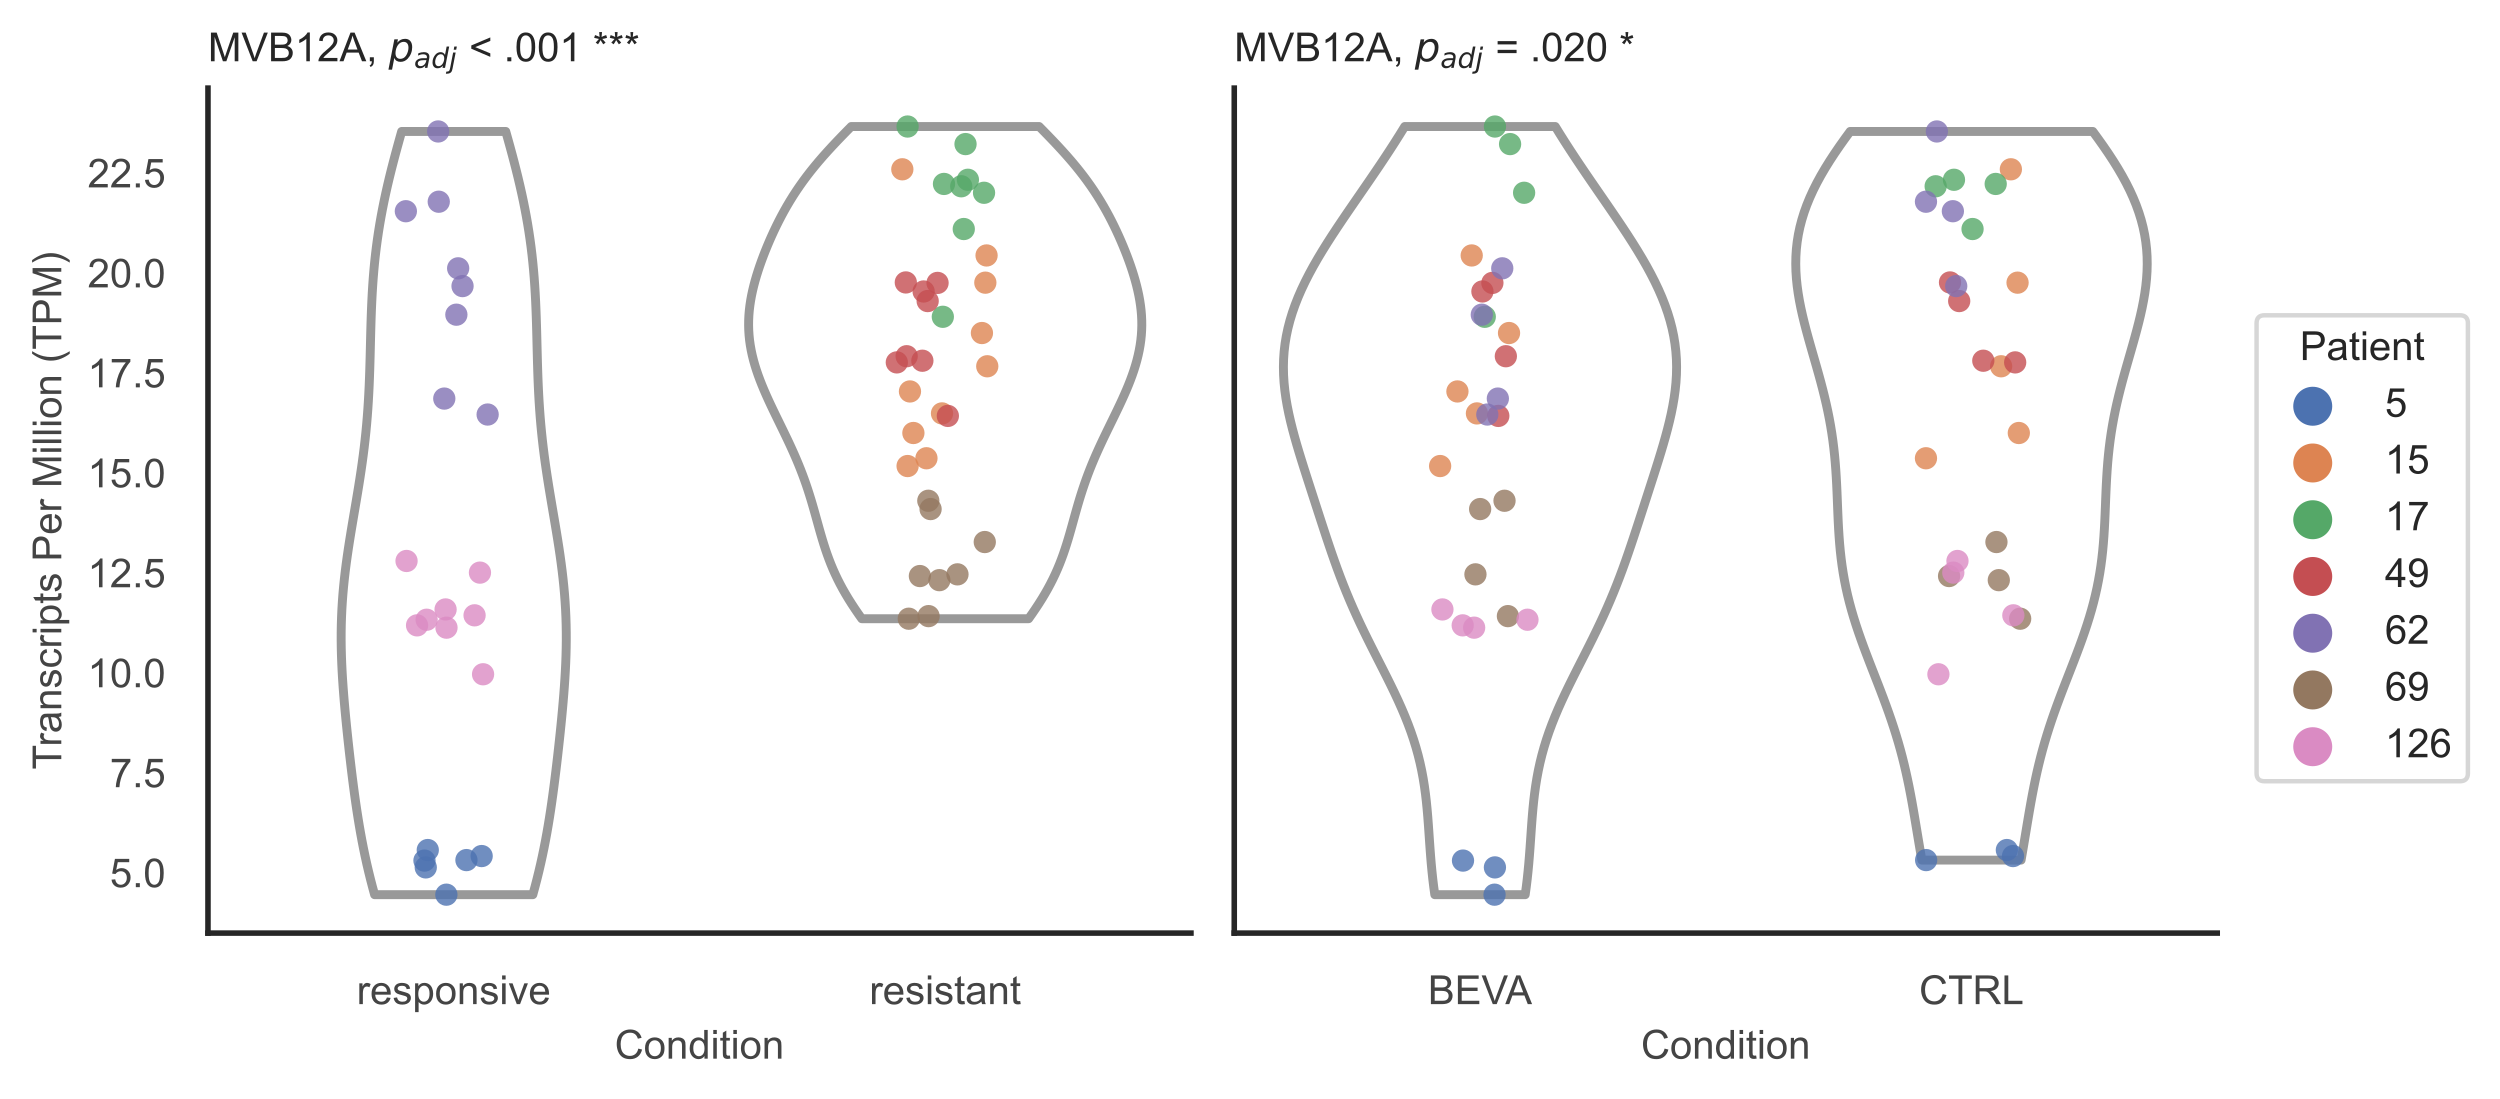 <?xml version="1.0" encoding="utf-8" standalone="no"?>
<!DOCTYPE svg PUBLIC "-//W3C//DTD SVG 1.1//EN"
  "http://www.w3.org/Graphics/SVG/1.1/DTD/svg11.dtd">
<!-- Created with matplotlib (https://matplotlib.org/) -->
<svg height="246.51pt" version="1.1" viewBox="0 0 560.901 246.51" width="560.901pt" xmlns="http://www.w3.org/2000/svg" xmlns:xlink="http://www.w3.org/1999/xlink">
 <defs>
  <style type="text/css">*{stroke-linecap:butt;stroke-linejoin:round;}</style>
 </defs>
 <g id="figure_1">
  <g id="patch_1">
   <path d="M 0 246.51 
L 560.901 246.51 
L 560.901 0 
L 0 0 
z
" style="fill:#ffffff;"/>
  </g>
  <g id="axes_1">
   <g id="patch_2">
    <path d="M 46.661 209.348 
L 267.199 209.348 
L 267.199 19.77 
L 46.661 19.77 
z
" style="fill:#ffffff;"/>
   </g>
   <g id="matplotlib.axis_1">
    <g id="xtick_1">
     <g id="text_1">
      <!-- responsive -->
      <g style="fill:#444444;" transform="translate(80.035 225.29)scale(0.09 -0.09)">
       <defs>
        <path d="M 6.5 0 
L 6.5 51.859 
L 14.406 51.859 
L 14.406 44 
Q 17.438 49.516 20 51.266 
Q 22.562 53.031 25.641 53.031 
Q 30.078 53.031 34.672 50.203 
L 31.641 42.047 
Q 28.422 43.953 25.203 43.953 
Q 22.312 43.953 20.016 42.219 
Q 17.719 40.484 16.75 37.406 
Q 15.281 32.719 15.281 27.156 
L 15.281 0 
z
" id="ArialMT-114"/>
        <path d="M 42.094 16.703 
L 51.172 15.578 
Q 49.031 7.625 43.219 3.219 
Q 37.406 -1.172 28.375 -1.172 
Q 17 -1.172 10.328 5.828 
Q 3.656 12.844 3.656 25.484 
Q 3.656 38.578 10.391 45.797 
Q 17.141 53.031 27.875 53.031 
Q 38.281 53.031 44.875 45.953 
Q 51.469 38.875 51.469 26.031 
Q 51.469 25.25 51.422 23.688 
L 12.75 23.688 
Q 13.234 15.141 17.578 10.594 
Q 21.922 6.062 28.422 6.062 
Q 33.25 6.062 36.672 8.594 
Q 40.094 11.141 42.094 16.703 
z
M 13.234 30.906 
L 42.188 30.906 
Q 41.609 37.453 38.875 40.719 
Q 34.672 45.797 27.984 45.797 
Q 21.922 45.797 17.797 41.75 
Q 13.672 37.703 13.234 30.906 
z
" id="ArialMT-101"/>
        <path d="M 3.078 15.484 
L 11.766 16.844 
Q 12.5 11.625 15.844 8.844 
Q 19.188 6.062 25.203 6.062 
Q 31.25 6.062 34.172 8.516 
Q 37.109 10.984 37.109 14.312 
Q 37.109 17.281 34.516 19 
Q 32.719 20.172 25.531 21.969 
Q 15.875 24.422 12.141 26.203 
Q 8.406 27.984 6.469 31.125 
Q 4.547 34.281 4.547 38.094 
Q 4.547 41.547 6.125 44.5 
Q 7.719 47.469 10.453 49.422 
Q 12.5 50.922 16.031 51.969 
Q 19.578 53.031 23.641 53.031 
Q 29.734 53.031 34.344 51.266 
Q 38.969 49.516 41.156 46.5 
Q 43.359 43.5 44.188 38.484 
L 35.594 37.312 
Q 35.016 41.312 32.203 43.547 
Q 29.391 45.797 24.266 45.797 
Q 18.219 45.797 15.625 43.797 
Q 13.031 41.797 13.031 39.109 
Q 13.031 37.406 14.109 36.031 
Q 15.188 34.625 17.484 33.688 
Q 18.797 33.203 25.25 31.453 
Q 34.578 28.953 38.25 27.359 
Q 41.938 25.781 44.031 22.75 
Q 46.141 19.734 46.141 15.234 
Q 46.141 10.844 43.578 6.953 
Q 41.016 3.078 36.172 0.953 
Q 31.344 -1.172 25.25 -1.172 
Q 15.141 -1.172 9.844 3.031 
Q 4.547 7.234 3.078 15.484 
z
" id="ArialMT-115"/>
        <path d="M 6.594 -19.875 
L 6.594 51.859 
L 14.594 51.859 
L 14.594 45.125 
Q 17.438 49.078 21 51.047 
Q 24.562 53.031 29.641 53.031 
Q 36.281 53.031 41.359 49.609 
Q 46.438 46.188 49.016 39.953 
Q 51.609 33.734 51.609 26.312 
Q 51.609 18.359 48.75 11.984 
Q 45.906 5.609 40.453 2.219 
Q 35.016 -1.172 29 -1.172 
Q 24.609 -1.172 21.109 0.688 
Q 17.625 2.547 15.375 5.375 
L 15.375 -19.875 
z
M 14.547 25.641 
Q 14.547 15.625 18.594 10.844 
Q 22.656 6.062 28.422 6.062 
Q 34.281 6.062 38.453 11.016 
Q 42.625 15.969 42.625 26.375 
Q 42.625 36.281 38.547 41.203 
Q 34.469 46.141 28.812 46.141 
Q 23.188 46.141 18.859 40.891 
Q 14.547 35.641 14.547 25.641 
z
" id="ArialMT-112"/>
        <path d="M 3.328 25.922 
Q 3.328 40.328 11.328 47.266 
Q 18.016 53.031 27.641 53.031 
Q 38.328 53.031 45.109 46.016 
Q 51.906 39.016 51.906 26.656 
Q 51.906 16.656 48.906 10.906 
Q 45.906 5.172 40.156 2 
Q 34.422 -1.172 27.641 -1.172 
Q 16.75 -1.172 10.031 5.812 
Q 3.328 12.797 3.328 25.922 
z
M 12.359 25.922 
Q 12.359 15.969 16.703 11.016 
Q 21.047 6.062 27.641 6.062 
Q 34.188 6.062 38.531 11.031 
Q 42.875 16.016 42.875 26.219 
Q 42.875 35.844 38.5 40.797 
Q 34.125 45.75 27.641 45.75 
Q 21.047 45.75 16.703 40.812 
Q 12.359 35.891 12.359 25.922 
z
" id="ArialMT-111"/>
        <path d="M 6.594 0 
L 6.594 51.859 
L 14.5 51.859 
L 14.5 44.484 
Q 20.219 53.031 31 53.031 
Q 35.688 53.031 39.625 51.344 
Q 43.562 49.656 45.516 46.922 
Q 47.469 44.188 48.25 40.438 
Q 48.734 37.984 48.734 31.891 
L 48.734 0 
L 39.938 0 
L 39.938 31.547 
Q 39.938 36.922 38.906 39.578 
Q 37.891 42.234 35.281 43.812 
Q 32.672 45.406 29.156 45.406 
Q 23.531 45.406 19.453 41.844 
Q 15.375 38.281 15.375 28.328 
L 15.375 0 
z
" id="ArialMT-110"/>
        <path d="M 6.641 61.469 
L 6.641 71.578 
L 15.438 71.578 
L 15.438 61.469 
z
M 6.641 0 
L 6.641 51.859 
L 15.438 51.859 
L 15.438 0 
z
" id="ArialMT-105"/>
        <path d="M 21 0 
L 1.266 51.859 
L 10.547 51.859 
L 21.688 20.797 
Q 23.484 15.766 25 10.359 
Q 26.172 14.453 28.266 20.219 
L 39.797 51.859 
L 48.828 51.859 
L 29.203 0 
z
" id="ArialMT-118"/>
       </defs>
       <use xlink:href="#ArialMT-114"/>
       <use x="33.301" xlink:href="#ArialMT-101"/>
       <use x="88.916" xlink:href="#ArialMT-115"/>
       <use x="138.916" xlink:href="#ArialMT-112"/>
       <use x="194.531" xlink:href="#ArialMT-111"/>
       <use x="250.146" xlink:href="#ArialMT-110"/>
       <use x="305.762" xlink:href="#ArialMT-115"/>
       <use x="355.762" xlink:href="#ArialMT-105"/>
       <use x="377.979" xlink:href="#ArialMT-118"/>
       <use x="427.979" xlink:href="#ArialMT-101"/>
      </g>
     </g>
    </g>
    <g id="xtick_2">
     <g id="text_2">
      <!-- resistant -->
      <g style="fill:#444444;" transform="translate(195.059 225.29)scale(0.09 -0.09)">
       <defs>
        <path d="M 25.781 7.859 
L 27.047 0.094 
Q 23.344 -0.688 20.406 -0.688 
Q 15.625 -0.688 12.984 0.828 
Q 10.359 2.344 9.281 4.812 
Q 8.203 7.281 8.203 15.188 
L 8.203 45.016 
L 1.766 45.016 
L 1.766 51.859 
L 8.203 51.859 
L 8.203 64.703 
L 16.938 69.969 
L 16.938 51.859 
L 25.781 51.859 
L 25.781 45.016 
L 16.938 45.016 
L 16.938 14.703 
Q 16.938 10.938 17.406 9.859 
Q 17.875 8.797 18.922 8.156 
Q 19.969 7.516 21.922 7.516 
Q 23.391 7.516 25.781 7.859 
z
" id="ArialMT-116"/>
        <path d="M 40.438 6.391 
Q 35.547 2.25 31.031 0.531 
Q 26.516 -1.172 21.344 -1.172 
Q 12.797 -1.172 8.203 3 
Q 3.609 7.172 3.609 13.672 
Q 3.609 17.484 5.344 20.625 
Q 7.078 23.781 9.891 25.688 
Q 12.703 27.594 16.219 28.562 
Q 18.797 29.25 24.031 29.891 
Q 34.672 31.156 39.703 32.906 
Q 39.75 34.719 39.75 35.203 
Q 39.75 40.578 37.25 42.781 
Q 33.891 45.75 27.25 45.75 
Q 21.047 45.75 18.094 43.578 
Q 15.141 41.406 13.719 35.891 
L 5.125 37.062 
Q 6.297 42.578 8.984 45.969 
Q 11.672 49.359 16.75 51.188 
Q 21.828 53.031 28.516 53.031 
Q 35.156 53.031 39.297 51.469 
Q 43.453 49.906 45.406 47.531 
Q 47.359 45.172 48.141 41.547 
Q 48.578 39.312 48.578 33.453 
L 48.578 21.734 
Q 48.578 9.469 49.141 6.219 
Q 49.703 2.984 51.375 0 
L 42.188 0 
Q 40.828 2.734 40.438 6.391 
z
M 39.703 26.031 
Q 34.906 24.078 25.344 22.703 
Q 19.922 21.922 17.672 20.938 
Q 15.438 19.969 14.203 18.094 
Q 12.984 16.219 12.984 13.922 
Q 12.984 10.406 15.641 8.062 
Q 18.312 5.719 23.438 5.719 
Q 28.516 5.719 32.469 7.938 
Q 36.422 10.156 38.281 14.016 
Q 39.703 17 39.703 22.797 
z
" id="ArialMT-97"/>
       </defs>
       <use xlink:href="#ArialMT-114"/>
       <use x="33.301" xlink:href="#ArialMT-101"/>
       <use x="88.916" xlink:href="#ArialMT-115"/>
       <use x="138.916" xlink:href="#ArialMT-105"/>
       <use x="161.133" xlink:href="#ArialMT-115"/>
       <use x="211.133" xlink:href="#ArialMT-116"/>
       <use x="238.916" xlink:href="#ArialMT-97"/>
       <use x="294.531" xlink:href="#ArialMT-110"/>
       <use x="350.146" xlink:href="#ArialMT-116"/>
      </g>
     </g>
    </g>
    <g id="text_3">
     <!-- Condition -->
     <g style="fill:#444444;" transform="translate(137.918 237.521)scale(0.09 -0.09)">
      <defs>
       <path d="M 58.797 25.094 
L 68.266 22.703 
Q 65.281 11.031 57.547 4.906 
Q 49.812 -1.219 38.625 -1.219 
Q 27.047 -1.219 19.797 3.484 
Q 12.547 8.203 8.766 17.141 
Q 4.984 26.078 4.984 36.328 
Q 4.984 47.516 9.25 55.828 
Q 13.531 64.156 21.406 68.469 
Q 29.297 72.797 38.766 72.797 
Q 49.516 72.797 56.828 67.328 
Q 64.156 61.859 67.047 51.953 
L 57.719 49.75 
Q 55.219 57.562 50.484 61.125 
Q 45.75 64.703 38.578 64.703 
Q 30.328 64.703 24.781 60.734 
Q 19.234 56.781 16.984 50.109 
Q 14.75 43.453 14.75 36.375 
Q 14.75 27.25 17.406 20.438 
Q 20.062 13.625 25.672 10.25 
Q 31.297 6.891 37.844 6.891 
Q 45.797 6.891 51.312 11.469 
Q 56.844 16.062 58.797 25.094 
z
" id="ArialMT-67"/>
       <path d="M 40.234 0 
L 40.234 6.547 
Q 35.297 -1.172 25.734 -1.172 
Q 19.531 -1.172 14.328 2.25 
Q 9.125 5.672 6.266 11.797 
Q 3.422 17.922 3.422 25.875 
Q 3.422 33.641 6 39.969 
Q 8.594 46.297 13.766 49.656 
Q 18.953 53.031 25.344 53.031 
Q 30.031 53.031 33.688 51.047 
Q 37.359 49.078 39.656 45.906 
L 39.656 71.578 
L 48.391 71.578 
L 48.391 0 
z
M 12.453 25.875 
Q 12.453 15.922 16.641 10.984 
Q 20.844 6.062 26.562 6.062 
Q 32.328 6.062 36.344 10.766 
Q 40.375 15.484 40.375 25.141 
Q 40.375 35.797 36.266 40.766 
Q 32.172 45.75 26.172 45.75 
Q 20.312 45.75 16.375 40.969 
Q 12.453 36.188 12.453 25.875 
z
" id="ArialMT-100"/>
      </defs>
      <use xlink:href="#ArialMT-67"/>
      <use x="72.217" xlink:href="#ArialMT-111"/>
      <use x="127.832" xlink:href="#ArialMT-110"/>
      <use x="183.447" xlink:href="#ArialMT-100"/>
      <use x="239.062" xlink:href="#ArialMT-105"/>
      <use x="261.279" xlink:href="#ArialMT-116"/>
      <use x="289.062" xlink:href="#ArialMT-105"/>
      <use x="311.279" xlink:href="#ArialMT-111"/>
      <use x="366.895" xlink:href="#ArialMT-110"/>
     </g>
    </g>
   </g>
   <g id="matplotlib.axis_2">
    <g id="ytick_1">
     <g id="text_4">
      <!-- 5.0 -->
      <g style="fill:#444444;" transform="translate(24.651 199.046)scale(0.09 -0.09)">
       <defs>
        <path d="M 4.156 18.75 
L 13.375 19.531 
Q 14.406 12.797 18.141 9.391 
Q 21.875 6 27.156 6 
Q 33.5 6 37.891 10.781 
Q 42.281 15.578 42.281 23.484 
Q 42.281 31 38.062 35.344 
Q 33.844 39.703 27 39.703 
Q 22.75 39.703 19.328 37.766 
Q 15.922 35.844 13.969 32.766 
L 5.719 33.844 
L 12.641 70.609 
L 48.25 70.609 
L 48.25 62.203 
L 19.672 62.203 
L 15.828 42.969 
Q 22.266 47.469 29.344 47.469 
Q 38.719 47.469 45.156 40.969 
Q 51.609 34.469 51.609 24.266 
Q 51.609 14.547 45.953 7.469 
Q 39.062 -1.219 27.156 -1.219 
Q 17.391 -1.219 11.203 4.25 
Q 5.031 9.719 4.156 18.75 
z
" id="ArialMT-53"/>
        <path d="M 9.078 0 
L 9.078 10.016 
L 19.094 10.016 
L 19.094 0 
z
" id="ArialMT-46"/>
        <path d="M 4.156 35.297 
Q 4.156 48 6.766 55.734 
Q 9.375 63.484 14.516 67.672 
Q 19.672 71.875 27.484 71.875 
Q 33.25 71.875 37.594 69.547 
Q 41.938 67.234 44.766 62.859 
Q 47.609 58.5 49.219 52.219 
Q 50.828 45.953 50.828 35.297 
Q 50.828 22.703 48.234 14.969 
Q 45.656 7.234 40.5 3 
Q 35.359 -1.219 27.484 -1.219 
Q 17.141 -1.219 11.234 6.203 
Q 4.156 15.141 4.156 35.297 
z
M 13.188 35.297 
Q 13.188 17.672 17.312 11.828 
Q 21.438 6 27.484 6 
Q 33.547 6 37.672 11.859 
Q 41.797 17.719 41.797 35.297 
Q 41.797 52.984 37.672 58.781 
Q 33.547 64.594 27.391 64.594 
Q 21.344 64.594 17.719 59.469 
Q 13.188 52.938 13.188 35.297 
z
" id="ArialMT-48"/>
       </defs>
       <use xlink:href="#ArialMT-53"/>
       <use x="55.615" xlink:href="#ArialMT-46"/>
       <use x="83.398" xlink:href="#ArialMT-48"/>
      </g>
     </g>
    </g>
    <g id="ytick_2">
     <g id="text_5">
      <!-- 7.5 -->
      <g style="fill:#444444;" transform="translate(24.651 176.618)scale(0.09 -0.09)">
       <defs>
        <path d="M 4.734 62.203 
L 4.734 70.656 
L 51.078 70.656 
L 51.078 63.812 
Q 44.234 56.547 37.516 44.484 
Q 30.812 32.422 27.156 19.672 
Q 24.516 10.688 23.781 0 
L 14.75 0 
Q 14.891 8.453 18.062 20.406 
Q 21.234 32.375 27.172 43.484 
Q 33.109 54.594 39.797 62.203 
z
" id="ArialMT-55"/>
       </defs>
       <use xlink:href="#ArialMT-55"/>
       <use x="55.615" xlink:href="#ArialMT-46"/>
       <use x="83.398" xlink:href="#ArialMT-53"/>
      </g>
     </g>
    </g>
    <g id="ytick_3">
     <g id="text_6">
      <!-- 10.0 -->
      <g style="fill:#444444;" transform="translate(19.646 154.19)scale(0.09 -0.09)">
       <defs>
        <path d="M 37.25 0 
L 28.469 0 
L 28.469 56 
Q 25.297 52.984 20.141 49.953 
Q 14.984 46.922 10.891 45.406 
L 10.891 53.906 
Q 18.266 57.375 23.781 62.297 
Q 29.297 67.234 31.594 71.875 
L 37.25 71.875 
z
" id="ArialMT-49"/>
       </defs>
       <use xlink:href="#ArialMT-49"/>
       <use x="55.615" xlink:href="#ArialMT-48"/>
       <use x="111.23" xlink:href="#ArialMT-46"/>
       <use x="139.014" xlink:href="#ArialMT-48"/>
      </g>
     </g>
    </g>
    <g id="ytick_4">
     <g id="text_7">
      <!-- 12.5 -->
      <g style="fill:#444444;" transform="translate(19.646 131.762)scale(0.09 -0.09)">
       <defs>
        <path d="M 50.344 8.453 
L 50.344 0 
L 3.031 0 
Q 2.938 3.172 4.047 6.109 
Q 5.859 10.938 9.828 15.625 
Q 13.812 20.312 21.344 26.469 
Q 33.016 36.031 37.109 41.625 
Q 41.219 47.219 41.219 52.203 
Q 41.219 57.422 37.469 61 
Q 33.734 64.594 27.734 64.594 
Q 21.391 64.594 17.578 60.781 
Q 13.766 56.984 13.719 50.25 
L 4.688 51.172 
Q 5.609 61.281 11.656 66.578 
Q 17.719 71.875 27.938 71.875 
Q 38.234 71.875 44.234 66.156 
Q 50.25 60.453 50.25 52 
Q 50.25 47.703 48.484 43.547 
Q 46.734 39.406 42.656 34.812 
Q 38.578 30.219 29.109 22.219 
Q 21.188 15.578 18.938 13.203 
Q 16.703 10.844 15.234 8.453 
z
" id="ArialMT-50"/>
       </defs>
       <use xlink:href="#ArialMT-49"/>
       <use x="55.615" xlink:href="#ArialMT-50"/>
       <use x="111.23" xlink:href="#ArialMT-46"/>
       <use x="139.014" xlink:href="#ArialMT-53"/>
      </g>
     </g>
    </g>
    <g id="ytick_5">
     <g id="text_8">
      <!-- 15.0 -->
      <g style="fill:#444444;" transform="translate(19.646 109.334)scale(0.09 -0.09)">
       <use xlink:href="#ArialMT-49"/>
       <use x="55.615" xlink:href="#ArialMT-53"/>
       <use x="111.23" xlink:href="#ArialMT-46"/>
       <use x="139.014" xlink:href="#ArialMT-48"/>
      </g>
     </g>
    </g>
    <g id="ytick_6">
     <g id="text_9">
      <!-- 17.5 -->
      <g style="fill:#444444;" transform="translate(19.646 86.906)scale(0.09 -0.09)">
       <use xlink:href="#ArialMT-49"/>
       <use x="55.615" xlink:href="#ArialMT-55"/>
       <use x="111.23" xlink:href="#ArialMT-46"/>
       <use x="139.014" xlink:href="#ArialMT-53"/>
      </g>
     </g>
    </g>
    <g id="ytick_7">
     <g id="text_10">
      <!-- 20.0 -->
      <g style="fill:#444444;" transform="translate(19.646 64.478)scale(0.09 -0.09)">
       <use xlink:href="#ArialMT-50"/>
       <use x="55.615" xlink:href="#ArialMT-48"/>
       <use x="111.23" xlink:href="#ArialMT-46"/>
       <use x="139.014" xlink:href="#ArialMT-48"/>
      </g>
     </g>
    </g>
    <g id="ytick_8">
     <g id="text_11">
      <!-- 22.5 -->
      <g style="fill:#444444;" transform="translate(19.646 42.05)scale(0.09 -0.09)">
       <use xlink:href="#ArialMT-50"/>
       <use x="55.615" xlink:href="#ArialMT-50"/>
       <use x="111.23" xlink:href="#ArialMT-46"/>
       <use x="139.014" xlink:href="#ArialMT-53"/>
      </g>
     </g>
    </g>
    <g id="text_12">
     <!-- Transcripts Per Million (TPM) -->
     <g style="fill:#444444;" transform="translate(13.752 172.644)rotate(-90)scale(0.09 -0.09)">
      <defs>
       <path d="M 25.922 0 
L 25.922 63.141 
L 2.344 63.141 
L 2.344 71.578 
L 59.078 71.578 
L 59.078 63.141 
L 35.406 63.141 
L 35.406 0 
z
" id="ArialMT-84"/>
       <path d="M 40.438 19 
L 49.078 17.875 
Q 47.656 8.938 41.812 3.875 
Q 35.984 -1.172 27.484 -1.172 
Q 16.844 -1.172 10.375 5.781 
Q 3.906 12.75 3.906 25.734 
Q 3.906 34.125 6.688 40.422 
Q 9.469 46.734 15.156 49.875 
Q 20.844 53.031 27.547 53.031 
Q 35.984 53.031 41.359 48.75 
Q 46.734 44.484 48.25 36.625 
L 39.703 35.297 
Q 38.484 40.531 35.375 43.156 
Q 32.281 45.797 27.875 45.797 
Q 21.234 45.797 17.078 41.031 
Q 12.938 36.281 12.938 25.984 
Q 12.938 15.531 16.938 10.797 
Q 20.953 6.062 27.391 6.062 
Q 32.562 6.062 36.031 9.234 
Q 39.5 12.406 40.438 19 
z
" id="ArialMT-99"/>
       <path id="ArialMT-32"/>
       <path d="M 7.719 0 
L 7.719 71.578 
L 34.719 71.578 
Q 41.844 71.578 45.609 70.906 
Q 50.875 70.016 54.438 67.547 
Q 58.016 65.094 60.188 60.641 
Q 62.359 56.203 62.359 50.875 
Q 62.359 41.75 56.547 35.422 
Q 50.734 29.109 35.547 29.109 
L 17.188 29.109 
L 17.188 0 
z
M 17.188 37.547 
L 35.688 37.547 
Q 44.875 37.547 48.734 40.969 
Q 52.594 44.391 52.594 50.594 
Q 52.594 55.078 50.312 58.266 
Q 48.047 61.469 44.344 62.5 
Q 41.938 63.141 35.5 63.141 
L 17.188 63.141 
z
" id="ArialMT-80"/>
       <path d="M 7.422 0 
L 7.422 71.578 
L 21.688 71.578 
L 38.625 20.906 
Q 40.969 13.812 42.047 10.297 
Q 43.266 14.203 45.844 21.781 
L 62.984 71.578 
L 75.734 71.578 
L 75.734 0 
L 66.609 0 
L 66.609 59.906 
L 45.797 0 
L 37.25 0 
L 16.547 60.938 
L 16.547 0 
z
" id="ArialMT-77"/>
       <path d="M 6.391 0 
L 6.391 71.578 
L 15.188 71.578 
L 15.188 0 
z
" id="ArialMT-108"/>
       <path d="M 23.391 -21.047 
Q 16.109 -11.859 11.078 0.438 
Q 6.062 12.75 6.062 25.922 
Q 6.062 37.547 9.812 48.188 
Q 14.203 60.547 23.391 72.797 
L 29.688 72.797 
Q 23.781 62.641 21.875 58.297 
Q 18.891 51.562 17.188 44.234 
Q 15.094 35.109 15.094 25.875 
Q 15.094 2.391 29.688 -21.047 
z
" id="ArialMT-40"/>
       <path d="M 12.359 -21.047 
L 6.062 -21.047 
Q 20.656 2.391 20.656 25.875 
Q 20.656 35.062 18.562 44.094 
Q 16.891 51.422 13.922 58.156 
Q 12.016 62.547 6.062 72.797 
L 12.359 72.797 
Q 21.531 60.547 25.922 48.188 
Q 29.688 37.547 29.688 25.922 
Q 29.688 12.75 24.625 0.438 
Q 19.578 -11.859 12.359 -21.047 
z
" id="ArialMT-41"/>
      </defs>
      <use xlink:href="#ArialMT-84"/>
      <use x="57.334" xlink:href="#ArialMT-114"/>
      <use x="90.635" xlink:href="#ArialMT-97"/>
      <use x="146.25" xlink:href="#ArialMT-110"/>
      <use x="201.865" xlink:href="#ArialMT-115"/>
      <use x="251.865" xlink:href="#ArialMT-99"/>
      <use x="301.865" xlink:href="#ArialMT-114"/>
      <use x="335.166" xlink:href="#ArialMT-105"/>
      <use x="357.383" xlink:href="#ArialMT-112"/>
      <use x="412.998" xlink:href="#ArialMT-116"/>
      <use x="440.781" xlink:href="#ArialMT-115"/>
      <use x="490.781" xlink:href="#ArialMT-32"/>
      <use x="518.564" xlink:href="#ArialMT-80"/>
      <use x="585.264" xlink:href="#ArialMT-101"/>
      <use x="640.879" xlink:href="#ArialMT-114"/>
      <use x="674.18" xlink:href="#ArialMT-32"/>
      <use x="701.963" xlink:href="#ArialMT-77"/>
      <use x="785.264" xlink:href="#ArialMT-105"/>
      <use x="807.48" xlink:href="#ArialMT-108"/>
      <use x="829.697" xlink:href="#ArialMT-108"/>
      <use x="851.914" xlink:href="#ArialMT-105"/>
      <use x="874.131" xlink:href="#ArialMT-111"/>
      <use x="929.746" xlink:href="#ArialMT-110"/>
      <use x="985.361" xlink:href="#ArialMT-32"/>
      <use x="1013.145" xlink:href="#ArialMT-40"/>
      <use x="1046.445" xlink:href="#ArialMT-84"/>
      <use x="1107.529" xlink:href="#ArialMT-80"/>
      <use x="1174.229" xlink:href="#ArialMT-77"/>
      <use x="1257.529" xlink:href="#ArialMT-41"/>
     </g>
    </g>
   </g>
   <g id="PolyCollection_1">
    <defs>
     <path d="M 119.545 -45.779 
L 84.045 -45.779 
L 83.573 -47.508 
L 83.123 -49.238 
L 82.696 -50.968 
L 82.292 -52.697 
L 81.911 -54.427 
L 81.552 -56.157 
L 81.214 -57.886 
L 80.896 -59.616 
L 80.596 -61.346 
L 80.313 -63.075 
L 80.045 -64.805 
L 79.791 -66.535 
L 79.549 -68.264 
L 79.318 -69.994 
L 79.096 -71.724 
L 78.882 -73.453 
L 78.676 -75.183 
L 78.475 -76.913 
L 78.28 -78.642 
L 78.091 -80.372 
L 77.908 -82.102 
L 77.73 -83.831 
L 77.56 -85.561 
L 77.398 -87.291 
L 77.244 -89.02 
L 77.102 -90.75 
L 76.971 -92.479 
L 76.854 -94.209 
L 76.753 -95.939 
L 76.67 -97.668 
L 76.606 -99.398 
L 76.562 -101.128 
L 76.541 -102.857 
L 76.544 -104.587 
L 76.572 -106.317 
L 76.625 -108.046 
L 76.703 -109.776 
L 76.808 -111.506 
L 76.937 -113.235 
L 77.092 -114.965 
L 77.27 -116.695 
L 77.471 -118.424 
L 77.692 -120.154 
L 77.932 -121.884 
L 78.187 -123.613 
L 78.456 -125.343 
L 78.736 -127.073 
L 79.023 -128.802 
L 79.315 -130.532 
L 79.609 -132.262 
L 79.902 -133.991 
L 80.192 -135.721 
L 80.474 -137.451 
L 80.748 -139.18 
L 81.01 -140.91 
L 81.258 -142.64 
L 81.492 -144.369 
L 81.71 -146.099 
L 81.91 -147.829 
L 82.092 -149.558 
L 82.256 -151.288 
L 82.402 -153.018 
L 82.531 -154.747 
L 82.643 -156.477 
L 82.739 -158.206 
L 82.822 -159.936 
L 82.892 -161.666 
L 82.952 -163.395 
L 83.004 -165.125 
L 83.05 -166.855 
L 83.092 -168.584 
L 83.134 -170.314 
L 83.178 -172.044 
L 83.226 -173.773 
L 83.281 -175.503 
L 83.345 -177.233 
L 83.421 -178.962 
L 83.51 -180.692 
L 83.616 -182.422 
L 83.74 -184.151 
L 83.883 -185.881 
L 84.046 -187.611 
L 84.232 -189.34 
L 84.44 -191.07 
L 84.672 -192.8 
L 84.928 -194.529 
L 85.207 -196.259 
L 85.511 -197.989 
L 85.837 -199.718 
L 86.186 -201.448 
L 86.556 -203.178 
L 86.946 -204.907 
L 87.356 -206.637 
L 87.783 -208.367 
L 88.226 -210.096 
L 88.683 -211.826 
L 89.152 -213.556 
L 89.631 -215.285 
L 90.117 -217.015 
L 113.473 -217.015 
L 113.473 -217.015 
L 113.96 -215.285 
L 114.439 -213.556 
L 114.908 -211.826 
L 115.365 -210.096 
L 115.808 -208.367 
L 116.235 -206.637 
L 116.644 -204.907 
L 117.035 -203.178 
L 117.405 -201.448 
L 117.754 -199.718 
L 118.08 -197.989 
L 118.383 -196.259 
L 118.663 -194.529 
L 118.918 -192.8 
L 119.15 -191.07 
L 119.359 -189.34 
L 119.544 -187.611 
L 119.708 -185.881 
L 119.851 -184.151 
L 119.974 -182.422 
L 120.08 -180.692 
L 120.17 -178.962 
L 120.246 -177.233 
L 120.31 -175.503 
L 120.365 -173.773 
L 120.413 -172.044 
L 120.456 -170.314 
L 120.498 -168.584 
L 120.541 -166.855 
L 120.587 -165.125 
L 120.639 -163.395 
L 120.698 -161.666 
L 120.769 -159.936 
L 120.851 -158.206 
L 120.948 -156.477 
L 121.06 -154.747 
L 121.188 -153.018 
L 121.334 -151.288 
L 121.499 -149.558 
L 121.681 -147.829 
L 121.881 -146.099 
L 122.098 -144.369 
L 122.332 -142.64 
L 122.581 -140.91 
L 122.843 -139.18 
L 123.116 -137.451 
L 123.399 -135.721 
L 123.688 -133.991 
L 123.981 -132.262 
L 124.275 -130.532 
L 124.568 -128.802 
L 124.855 -127.073 
L 125.135 -125.343 
L 125.404 -123.613 
L 125.659 -121.884 
L 125.898 -120.154 
L 126.12 -118.424 
L 126.32 -116.695 
L 126.499 -114.965 
L 126.653 -113.235 
L 126.783 -111.506 
L 126.888 -109.776 
L 126.966 -108.046 
L 127.019 -106.317 
L 127.046 -104.587 
L 127.049 -102.857 
L 127.028 -101.128 
L 126.985 -99.398 
L 126.921 -97.668 
L 126.837 -95.939 
L 126.736 -94.209 
L 126.62 -92.479 
L 126.489 -90.75 
L 126.346 -89.02 
L 126.193 -87.291 
L 126.031 -85.561 
L 125.86 -83.831 
L 125.683 -82.102 
L 125.5 -80.372 
L 125.31 -78.642 
L 125.116 -76.913 
L 124.915 -75.183 
L 124.708 -73.453 
L 124.494 -71.724 
L 124.272 -69.994 
L 124.041 -68.264 
L 123.799 -66.535 
L 123.546 -64.805 
L 123.278 -63.075 
L 122.995 -61.346 
L 122.695 -59.616 
L 122.377 -57.886 
L 122.038 -56.157 
L 121.679 -54.427 
L 121.298 -52.697 
L 120.894 -50.968 
L 120.468 -49.238 
L 120.018 -47.508 
L 119.545 -45.779 
z
" id="md0f592abe3" style="stroke:#999999;stroke-width:2;"/>
    </defs>
    <g clip-path="url(#p2ed38a772c)">
     <use style="fill:#ffffff;stroke:#999999;stroke-width:2;" x="0" xlink:href="#md0f592abe3" y="246.51"/>
    </g>
   </g>
   <g id="PolyCollection_2">
    <defs>
     <path d="M 230.78 -107.696 
L 193.349 -107.696 
L 192.561 -108.811 
L 191.8 -109.927 
L 191.066 -111.042 
L 190.363 -112.157 
L 189.694 -113.273 
L 189.058 -114.388 
L 188.458 -115.504 
L 187.894 -116.619 
L 187.364 -117.735 
L 186.868 -118.85 
L 186.404 -119.965 
L 185.971 -121.081 
L 185.565 -122.196 
L 185.183 -123.312 
L 184.823 -124.427 
L 184.481 -125.542 
L 184.153 -126.658 
L 183.835 -127.773 
L 183.523 -128.889 
L 183.214 -130.004 
L 182.904 -131.12 
L 182.589 -132.235 
L 182.268 -133.35 
L 181.936 -134.466 
L 181.591 -135.581 
L 181.232 -136.697 
L 180.857 -137.812 
L 180.464 -138.928 
L 180.053 -140.043 
L 179.623 -141.158 
L 179.175 -142.274 
L 178.71 -143.389 
L 178.227 -144.505 
L 177.729 -145.62 
L 177.218 -146.735 
L 176.694 -147.851 
L 176.161 -148.966 
L 175.621 -150.082 
L 175.077 -151.197 
L 174.532 -152.313 
L 173.988 -153.428 
L 173.45 -154.543 
L 172.92 -155.659 
L 172.401 -156.774 
L 171.897 -157.89 
L 171.412 -159.005 
L 170.948 -160.121 
L 170.508 -161.236 
L 170.095 -162.351 
L 169.713 -163.467 
L 169.364 -164.582 
L 169.049 -165.698 
L 168.771 -166.813 
L 168.532 -167.929 
L 168.334 -169.044 
L 168.176 -170.159 
L 168.061 -171.275 
L 167.988 -172.39 
L 167.957 -173.506 
L 167.968 -174.621 
L 168.02 -175.736 
L 168.112 -176.852 
L 168.243 -177.967 
L 168.411 -179.083 
L 168.615 -180.198 
L 168.852 -181.314 
L 169.12 -182.429 
L 169.417 -183.544 
L 169.742 -184.66 
L 170.092 -185.775 
L 170.465 -186.891 
L 170.86 -188.006 
L 171.276 -189.122 
L 171.712 -190.237 
L 172.167 -191.352 
L 172.64 -192.468 
L 173.133 -193.583 
L 173.646 -194.699 
L 174.179 -195.814 
L 174.735 -196.929 
L 175.314 -198.045 
L 175.918 -199.16 
L 176.55 -200.276 
L 177.21 -201.391 
L 177.901 -202.507 
L 178.625 -203.622 
L 179.382 -204.737 
L 180.174 -205.853 
L 181.002 -206.968 
L 181.865 -208.084 
L 182.764 -209.199 
L 183.697 -210.315 
L 184.663 -211.43 
L 185.659 -212.545 
L 186.683 -213.661 
L 187.731 -214.776 
L 188.8 -215.892 
L 189.885 -217.007 
L 190.981 -218.122 
L 233.147 -218.122 
L 233.147 -218.122 
L 234.244 -217.007 
L 235.329 -215.892 
L 236.398 -214.776 
L 237.446 -213.661 
L 238.47 -212.545 
L 239.466 -211.43 
L 240.432 -210.315 
L 241.365 -209.199 
L 242.263 -208.084 
L 243.127 -206.968 
L 243.954 -205.853 
L 244.747 -204.737 
L 245.504 -203.622 
L 246.228 -202.507 
L 246.919 -201.391 
L 247.579 -200.276 
L 248.211 -199.16 
L 248.815 -198.045 
L 249.394 -196.929 
L 249.949 -195.814 
L 250.483 -194.699 
L 250.996 -193.583 
L 251.488 -192.468 
L 251.962 -191.352 
L 252.417 -190.237 
L 252.853 -189.122 
L 253.268 -188.006 
L 253.664 -186.891 
L 254.037 -185.775 
L 254.387 -184.66 
L 254.711 -183.544 
L 255.009 -182.429 
L 255.277 -181.314 
L 255.514 -180.198 
L 255.717 -179.083 
L 255.886 -177.967 
L 256.017 -176.852 
L 256.109 -175.736 
L 256.161 -174.621 
L 256.172 -173.506 
L 256.141 -172.39 
L 256.068 -171.275 
L 255.952 -170.159 
L 255.795 -169.044 
L 255.596 -167.929 
L 255.357 -166.813 
L 255.08 -165.698 
L 254.765 -164.582 
L 254.416 -163.467 
L 254.033 -162.351 
L 253.621 -161.236 
L 253.181 -160.121 
L 252.717 -159.005 
L 252.231 -157.89 
L 251.728 -156.774 
L 251.209 -155.659 
L 250.679 -154.543 
L 250.14 -153.428 
L 249.597 -152.313 
L 249.051 -151.197 
L 248.507 -150.082 
L 247.967 -148.966 
L 247.434 -147.851 
L 246.911 -146.735 
L 246.399 -145.62 
L 245.901 -144.505 
L 245.419 -143.389 
L 244.953 -142.274 
L 244.505 -141.158 
L 244.076 -140.043 
L 243.665 -138.928 
L 243.272 -137.812 
L 242.897 -136.697 
L 242.537 -135.581 
L 242.193 -134.466 
L 241.861 -133.35 
L 241.539 -132.235 
L 241.225 -131.12 
L 240.915 -130.004 
L 240.606 -128.889 
L 240.294 -127.773 
L 239.976 -126.658 
L 239.648 -125.542 
L 239.305 -124.427 
L 238.945 -123.312 
L 238.564 -122.196 
L 238.158 -121.081 
L 237.725 -119.965 
L 237.261 -118.85 
L 236.765 -117.735 
L 236.235 -116.619 
L 235.67 -115.504 
L 235.07 -114.388 
L 234.435 -113.273 
L 233.765 -112.157 
L 233.063 -111.042 
L 232.329 -109.927 
L 231.567 -108.811 
L 230.78 -107.696 
z
" id="mce568e0644" style="stroke:#999999;stroke-width:2;"/>
    </defs>
    <g clip-path="url(#p2ed38a772c)">
     <use style="fill:#ffffff;stroke:#999999;stroke-width:2;" x="0" xlink:href="#mce568e0644" y="246.51"/>
    </g>
   </g>
   <g id="PathCollection_1"/>
   <g id="PathCollection_2"/>
   <g id="PathCollection_3"/>
   <g id="PathCollection_4"/>
   <g id="PathCollection_5"/>
   <g id="PathCollection_6"/>
   <g id="PathCollection_7"/>
   <g id="patch_3">
    <path d="M 46.661 209.348 
L 46.661 19.77 
" style="fill:none;stroke:#262626;stroke-linecap:square;stroke-linejoin:miter;stroke-width:1.25;"/>
   </g>
   <g id="patch_4">
    <path d="M 46.661 209.348 
L 267.199 209.348 
" style="fill:none;stroke:#262626;stroke-linecap:square;stroke-linejoin:miter;stroke-width:1.25;"/>
   </g>
   <g id="PathCollection_8">
    <defs>
     <path d="M 0 2.5 
C 0.663 2.5 1.299 2.237 1.768 1.768 
C 2.237 1.299 2.5 0.663 2.5 -0 
C 2.5 -0.663 2.237 -1.299 1.768 -1.768 
C 1.299 -2.237 0.663 -2.5 0 -2.5 
C -0.663 -2.5 -1.299 -2.237 -1.768 -1.768 
C -2.237 -1.299 -2.5 -0.663 -2.5 0 
C -2.5 0.663 -2.237 1.299 -1.768 1.768 
C -1.299 2.237 -0.663 2.5 0 2.5 
z
" id="C0_0_7ef8ae59be"/>
    </defs>
    <g clip-path="url(#p2ed38a772c)">
     <use style="fill:#4c72b0;fill-opacity:0.8;" x="100.148" xlink:href="#C0_0_7ef8ae59be" y="200.731"/>
    </g>
    <g clip-path="url(#p2ed38a772c)">
     <use style="fill:#4c72b0;fill-opacity:0.8;" x="95.524" xlink:href="#C0_0_7ef8ae59be" y="194.61"/>
    </g>
    <g clip-path="url(#p2ed38a772c)">
     <use style="fill:#4c72b0;fill-opacity:0.8;" x="95.234" xlink:href="#C0_0_7ef8ae59be" y="193.081"/>
    </g>
    <g clip-path="url(#p2ed38a772c)">
     <use style="fill:#4c72b0;fill-opacity:0.8;" x="108.064" xlink:href="#C0_0_7ef8ae59be" y="192.065"/>
    </g>
    <g clip-path="url(#p2ed38a772c)">
     <use style="fill:#4c72b0;fill-opacity:0.8;" x="95.974" xlink:href="#C0_0_7ef8ae59be" y="190.715"/>
    </g>
    <g clip-path="url(#p2ed38a772c)">
     <use style="fill:#4c72b0;fill-opacity:0.8;" x="104.652" xlink:href="#C0_0_7ef8ae59be" y="192.97"/>
    </g>
    <g clip-path="url(#p2ed38a772c)">
     <use style="fill:#8172b3;fill-opacity:0.8;" x="109.408" xlink:href="#C0_0_7ef8ae59be" y="93.004"/>
    </g>
    <g clip-path="url(#p2ed38a772c)">
     <use style="fill:#8172b3;fill-opacity:0.8;" x="99.68" xlink:href="#C0_0_7ef8ae59be" y="89.425"/>
    </g>
    <g clip-path="url(#p2ed38a772c)">
     <use style="fill:#8172b3;fill-opacity:0.8;" x="102.39" xlink:href="#C0_0_7ef8ae59be" y="70.604"/>
    </g>
    <g clip-path="url(#p2ed38a772c)">
     <use style="fill:#8172b3;fill-opacity:0.8;" x="102.793" xlink:href="#C0_0_7ef8ae59be" y="60.202"/>
    </g>
    <g clip-path="url(#p2ed38a772c)">
     <use style="fill:#8172b3;fill-opacity:0.8;" x="91.058" xlink:href="#C0_0_7ef8ae59be" y="47.389"/>
    </g>
    <g clip-path="url(#p2ed38a772c)">
     <use style="fill:#8172b3;fill-opacity:0.8;" x="98.31" xlink:href="#C0_0_7ef8ae59be" y="29.495"/>
    </g>
    <g clip-path="url(#p2ed38a772c)">
     <use style="fill:#8172b3;fill-opacity:0.8;" x="98.439" xlink:href="#C0_0_7ef8ae59be" y="45.258"/>
    </g>
    <g clip-path="url(#p2ed38a772c)">
     <use style="fill:#8172b3;fill-opacity:0.8;" x="103.775" xlink:href="#C0_0_7ef8ae59be" y="64.187"/>
    </g>
    <g clip-path="url(#p2ed38a772c)">
     <use style="fill:#da8bc3;fill-opacity:0.8;" x="99.97" xlink:href="#C0_0_7ef8ae59be" y="136.734"/>
    </g>
    <g clip-path="url(#p2ed38a772c)">
     <use style="fill:#da8bc3;fill-opacity:0.8;" x="95.72" xlink:href="#C0_0_7ef8ae59be" y="139.043"/>
    </g>
    <g clip-path="url(#p2ed38a772c)">
     <use style="fill:#da8bc3;fill-opacity:0.8;" x="100.175" xlink:href="#C0_0_7ef8ae59be" y="140.823"/>
    </g>
    <g clip-path="url(#p2ed38a772c)">
     <use style="fill:#da8bc3;fill-opacity:0.8;" x="93.573" xlink:href="#C0_0_7ef8ae59be" y="140.305"/>
    </g>
    <g clip-path="url(#p2ed38a772c)">
     <use style="fill:#da8bc3;fill-opacity:0.8;" x="107.683" xlink:href="#C0_0_7ef8ae59be" y="128.474"/>
    </g>
    <g clip-path="url(#p2ed38a772c)">
     <use style="fill:#da8bc3;fill-opacity:0.8;" x="106.475" xlink:href="#C0_0_7ef8ae59be" y="138.053"/>
    </g>
    <g clip-path="url(#p2ed38a772c)">
     <use style="fill:#da8bc3;fill-opacity:0.8;" x="108.383" xlink:href="#C0_0_7ef8ae59be" y="151.278"/>
    </g>
    <g clip-path="url(#p2ed38a772c)">
     <use style="fill:#da8bc3;fill-opacity:0.8;" x="91.213" xlink:href="#C0_0_7ef8ae59be" y="125.86"/>
    </g>
   </g>
   <g id="PathCollection_9">
    <defs>
     <path d="M 0 2.5 
C 0.663 2.5 1.299 2.237 1.768 1.768 
C 2.237 1.299 2.5 0.663 2.5 -0 
C 2.5 -0.663 2.237 -1.299 1.768 -1.768 
C 1.299 -2.237 0.663 -2.5 0 -2.5 
C -0.663 -2.5 -1.299 -2.237 -1.768 -1.768 
C -2.237 -1.299 -2.5 -0.663 -2.5 0 
C -2.5 0.663 -2.237 1.299 -1.768 1.768 
C -1.299 2.237 -0.663 2.5 0 2.5 
z
" id="C1_0_0857e472d7"/>
    </defs>
    <g clip-path="url(#p2ed38a772c)">
     <use style="fill:#dd8452;fill-opacity:0.8;" x="220.307" xlink:href="#C1_0_0857e472d7" y="74.719"/>
    </g>
    <g clip-path="url(#p2ed38a772c)">
     <use style="fill:#dd8452;fill-opacity:0.8;" x="211.35" xlink:href="#C1_0_0857e472d7" y="92.754"/>
    </g>
    <g clip-path="url(#p2ed38a772c)">
     <use style="fill:#dd8452;fill-opacity:0.8;" x="204.16" xlink:href="#C1_0_0857e472d7" y="87.826"/>
    </g>
    <g clip-path="url(#p2ed38a772c)">
     <use style="fill:#dd8452;fill-opacity:0.8;" x="221.346" xlink:href="#C1_0_0857e472d7" y="57.314"/>
    </g>
    <g clip-path="url(#p2ed38a772c)">
     <use style="fill:#dd8452;fill-opacity:0.8;" x="203.629" xlink:href="#C1_0_0857e472d7" y="104.561"/>
    </g>
    <g clip-path="url(#p2ed38a772c)">
     <use style="fill:#dd8452;fill-opacity:0.8;" x="221.07" xlink:href="#C1_0_0857e472d7" y="63.419"/>
    </g>
    <g clip-path="url(#p2ed38a772c)">
     <use style="fill:#dd8452;fill-opacity:0.8;" x="202.446" xlink:href="#C1_0_0857e472d7" y="37.982"/>
    </g>
    <g clip-path="url(#p2ed38a772c)">
     <use style="fill:#dd8452;fill-opacity:0.8;" x="221.503" xlink:href="#C1_0_0857e472d7" y="82.177"/>
    </g>
    <g clip-path="url(#p2ed38a772c)">
     <use style="fill:#dd8452;fill-opacity:0.8;" x="207.857" xlink:href="#C1_0_0857e472d7" y="102.814"/>
    </g>
    <g clip-path="url(#p2ed38a772c)">
     <use style="fill:#dd8452;fill-opacity:0.8;" x="204.929" xlink:href="#C1_0_0857e472d7" y="97.148"/>
    </g>
    <g clip-path="url(#p2ed38a772c)">
     <use style="fill:#55a868;fill-opacity:0.8;" x="211.533" xlink:href="#C1_0_0857e472d7" y="71.076"/>
    </g>
    <g clip-path="url(#p2ed38a772c)">
     <use style="fill:#55a868;fill-opacity:0.8;" x="216.626" xlink:href="#C1_0_0857e472d7" y="32.326"/>
    </g>
    <g clip-path="url(#p2ed38a772c)">
     <use style="fill:#55a868;fill-opacity:0.8;" x="220.779" xlink:href="#C1_0_0857e472d7" y="43.251"/>
    </g>
    <g clip-path="url(#p2ed38a772c)">
     <use style="fill:#55a868;fill-opacity:0.8;" x="203.625" xlink:href="#C1_0_0857e472d7" y="28.387"/>
    </g>
    <g clip-path="url(#p2ed38a772c)">
     <use style="fill:#55a868;fill-opacity:0.8;" x="215.666" xlink:href="#C1_0_0857e472d7" y="41.792"/>
    </g>
    <g clip-path="url(#p2ed38a772c)">
     <use style="fill:#55a868;fill-opacity:0.8;" x="216.232" xlink:href="#C1_0_0857e472d7" y="51.383"/>
    </g>
    <g clip-path="url(#p2ed38a772c)">
     <use style="fill:#55a868;fill-opacity:0.8;" x="217.159" xlink:href="#C1_0_0857e472d7" y="40.334"/>
    </g>
    <g clip-path="url(#p2ed38a772c)">
     <use style="fill:#55a868;fill-opacity:0.8;" x="211.792" xlink:href="#C1_0_0857e472d7" y="41.269"/>
    </g>
    <g clip-path="url(#p2ed38a772c)">
     <use style="fill:#c44e52;fill-opacity:0.8;" x="210.35" xlink:href="#C1_0_0857e472d7" y="63.474"/>
    </g>
    <g clip-path="url(#p2ed38a772c)">
     <use style="fill:#c44e52;fill-opacity:0.8;" x="212.659" xlink:href="#C1_0_0857e472d7" y="93.314"/>
    </g>
    <g clip-path="url(#p2ed38a772c)">
     <use style="fill:#c44e52;fill-opacity:0.8;" x="203.419" xlink:href="#C1_0_0857e472d7" y="79.922"/>
    </g>
    <g clip-path="url(#p2ed38a772c)">
     <use style="fill:#c44e52;fill-opacity:0.8;" x="207.227" xlink:href="#C1_0_0857e472d7" y="65.395"/>
    </g>
    <g clip-path="url(#p2ed38a772c)">
     <use style="fill:#c44e52;fill-opacity:0.8;" x="201.21" xlink:href="#C1_0_0857e472d7" y="81.307"/>
    </g>
    <g clip-path="url(#p2ed38a772c)">
     <use style="fill:#c44e52;fill-opacity:0.8;" x="203.229" xlink:href="#C1_0_0857e472d7" y="63.369"/>
    </g>
    <g clip-path="url(#p2ed38a772c)">
     <use style="fill:#c44e52;fill-opacity:0.8;" x="206.942" xlink:href="#C1_0_0857e472d7" y="80.933"/>
    </g>
    <g clip-path="url(#p2ed38a772c)">
     <use style="fill:#c44e52;fill-opacity:0.8;" x="208.132" xlink:href="#C1_0_0857e472d7" y="67.546"/>
    </g>
    <g clip-path="url(#p2ed38a772c)">
     <use style="fill:#937860;fill-opacity:0.8;" x="208.333" xlink:href="#C1_0_0857e472d7" y="138.233"/>
    </g>
    <g clip-path="url(#p2ed38a772c)">
     <use style="fill:#937860;fill-opacity:0.8;" x="208.785" xlink:href="#C1_0_0857e472d7" y="114.214"/>
    </g>
    <g clip-path="url(#p2ed38a772c)">
     <use style="fill:#937860;fill-opacity:0.8;" x="214.817" xlink:href="#C1_0_0857e472d7" y="128.862"/>
    </g>
    <g clip-path="url(#p2ed38a772c)">
     <use style="fill:#937860;fill-opacity:0.8;" x="208.275" xlink:href="#C1_0_0857e472d7" y="112.35"/>
    </g>
    <g clip-path="url(#p2ed38a772c)">
     <use style="fill:#937860;fill-opacity:0.8;" x="206.387" xlink:href="#C1_0_0857e472d7" y="129.242"/>
    </g>
    <g clip-path="url(#p2ed38a772c)">
     <use style="fill:#937860;fill-opacity:0.8;" x="220.944" xlink:href="#C1_0_0857e472d7" y="121.612"/>
    </g>
    <g clip-path="url(#p2ed38a772c)">
     <use style="fill:#937860;fill-opacity:0.8;" x="210.757" xlink:href="#C1_0_0857e472d7" y="130.164"/>
    </g>
    <g clip-path="url(#p2ed38a772c)">
     <use style="fill:#937860;fill-opacity:0.8;" x="203.896" xlink:href="#C1_0_0857e472d7" y="138.814"/>
    </g>
   </g>
   <g id="text_13">
    <!-- MVB12A, $p_{adj}$ &lt; .001 *** -->
    <g style="fill:#262626;" transform="translate(46.661 13.77)scale(0.09 -0.09)">
     <defs>
      <path d="M 28.172 0 
L 0.438 71.578 
L 10.688 71.578 
L 29.297 19.578 
Q 31.547 13.328 33.062 7.859 
Q 34.719 13.719 36.922 19.578 
L 56.25 71.578 
L 65.922 71.578 
L 37.891 0 
z
" id="ArialMT-86"/>
      <path d="M 7.328 0 
L 7.328 71.578 
L 34.188 71.578 
Q 42.391 71.578 47.344 69.406 
Q 52.297 67.234 55.094 62.719 
Q 57.906 58.203 57.906 53.266 
Q 57.906 48.688 55.422 44.625 
Q 52.938 40.578 47.906 38.094 
Q 54.391 36.188 57.875 31.594 
Q 61.375 27 61.375 20.75 
Q 61.375 15.719 59.25 11.391 
Q 57.125 7.078 54 4.734 
Q 50.875 2.391 46.156 1.188 
Q 41.453 0 34.625 0 
z
M 16.797 41.5 
L 32.281 41.5 
Q 38.578 41.5 41.312 42.328 
Q 44.922 43.406 46.75 45.891 
Q 48.578 48.391 48.578 52.156 
Q 48.578 55.719 46.875 58.422 
Q 45.172 61.141 41.984 62.141 
Q 38.812 63.141 31.109 63.141 
L 16.797 63.141 
z
M 16.797 8.453 
L 34.625 8.453 
Q 39.203 8.453 41.062 8.797 
Q 44.344 9.375 46.531 10.734 
Q 48.734 12.109 50.141 14.719 
Q 51.562 17.328 51.562 20.75 
Q 51.562 24.75 49.516 27.703 
Q 47.469 30.672 43.828 31.859 
Q 40.188 33.062 33.344 33.062 
L 16.797 33.062 
z
" id="ArialMT-66"/>
      <path d="M -0.141 0 
L 27.344 71.578 
L 37.547 71.578 
L 66.844 0 
L 56.062 0 
L 47.703 21.688 
L 17.781 21.688 
L 9.906 0 
z
M 20.516 29.391 
L 44.781 29.391 
L 37.312 49.219 
Q 33.891 58.25 32.234 64.062 
Q 30.859 57.172 28.375 50.391 
z
" id="ArialMT-65"/>
      <path d="M 8.891 0 
L 8.891 10.016 
L 18.891 10.016 
L 18.891 0 
Q 18.891 -5.516 16.938 -8.906 
Q 14.984 -12.312 10.75 -14.156 
L 8.297 -10.406 
Q 11.078 -9.188 12.391 -6.812 
Q 13.719 -4.438 13.875 0 
z
" id="ArialMT-44"/>
      <path d="M 49.609 33.688 
Q 49.609 40.875 46.484 44.672 
Q 43.359 48.484 37.5 48.484 
Q 33.5 48.484 29.859 46.438 
Q 26.219 44.391 23.391 40.484 
Q 20.609 36.625 18.938 31.156 
Q 17.281 25.688 17.281 20.312 
Q 17.281 13.484 20.406 9.797 
Q 23.531 6.109 29.297 6.109 
Q 33.547 6.109 37.188 8.109 
Q 40.828 10.109 43.406 13.922 
Q 46.188 17.922 47.891 23.344 
Q 49.609 28.766 49.609 33.688 
z
M 21.781 46.391 
Q 25.391 51.125 30.297 53.562 
Q 35.203 56 41.219 56 
Q 49.609 56 54.25 50.5 
Q 58.891 45.016 58.891 35.109 
Q 58.891 27 56 19.656 
Q 53.125 12.312 47.703 6.5 
Q 44.094 2.641 39.547 0.609 
Q 35.016 -1.422 29.984 -1.422 
Q 24.172 -1.422 20.219 1 
Q 16.266 3.422 14.312 8.203 
L 8.688 -20.797 
L -0.297 -20.797 
L 14.406 54.688 
L 23.391 54.688 
z
" id="DejaVuSans-Oblique-112"/>
      <path d="M 53.719 31.203 
L 47.609 0 
L 38.625 0 
L 40.281 8.297 
Q 36.328 3.422 31.266 1 
Q 26.219 -1.422 20.016 -1.422 
Q 13.031 -1.422 8.562 2.844 
Q 4.109 7.125 4.109 13.812 
Q 4.109 23.391 11.75 28.953 
Q 19.391 34.516 32.812 34.516 
L 45.312 34.516 
L 45.797 36.922 
Q 45.906 37.312 45.953 37.766 
Q 46 38.234 46 39.203 
Q 46 43.562 42.453 45.969 
Q 38.922 48.391 32.516 48.391 
Q 28.125 48.391 23.5 47.266 
Q 18.891 46.141 14.016 43.891 
L 15.578 52.203 
Q 20.656 54.109 25.516 55.047 
Q 30.375 56 34.906 56 
Q 44.578 56 49.625 51.797 
Q 54.688 47.609 54.688 39.594 
Q 54.688 37.984 54.438 35.812 
Q 54.203 33.641 53.719 31.203 
z
M 44 27.484 
L 35.016 27.484 
Q 23.969 27.484 18.672 24.531 
Q 13.375 21.578 13.375 15.375 
Q 13.375 11.078 16.078 8.641 
Q 18.797 6.203 23.578 6.203 
Q 30.906 6.203 36.375 11.453 
Q 41.844 16.703 43.609 25.484 
z
" id="DejaVuSans-Oblique-97"/>
      <path d="M 41.797 8.203 
Q 38.188 3.469 33.25 1.016 
Q 28.328 -1.422 22.312 -1.422 
Q 14.109 -1.422 9.344 4.172 
Q 4.594 9.766 4.594 19.484 
Q 4.594 27.594 7.469 34.938 
Q 10.359 42.281 15.828 48.094 
Q 19.438 51.953 23.969 53.969 
Q 28.516 56 33.5 56 
Q 38.766 56 42.797 53.453 
Q 46.828 50.922 49.031 46.188 
L 54.891 75.984 
L 63.922 75.984 
L 49.125 0 
L 40.094 0 
z
M 13.922 21.094 
Q 13.922 14.016 17.109 10.062 
Q 20.312 6.109 25.984 6.109 
Q 30.172 6.109 33.766 8.125 
Q 37.359 10.156 40.094 14.109 
Q 42.969 18.219 44.625 23.578 
Q 46.297 28.953 46.297 34.188 
Q 46.297 40.969 43.094 44.766 
Q 39.891 48.578 34.281 48.578 
Q 30.031 48.578 26.359 46.578 
Q 22.703 44.578 20.125 40.828 
Q 17.281 36.766 15.594 31.391 
Q 13.922 26.031 13.922 21.094 
z
" id="DejaVuSans-Oblique-100"/>
      <path d="M 14.5 54.688 
L 23.484 54.688 
L 12.703 -0.984 
L 12.641 -1.219 
Q 10.844 -10.547 8.5 -14.016 
Q 6.297 -17.281 2.062 -19.031 
Q -2.156 -20.797 -7.906 -20.797 
L -11.281 -20.797 
L -9.812 -13.188 
L -7.516 -13.188 
Q -2.25 -13.188 -0.016 -10.984 
Q 2.203 -8.797 3.719 -0.984 
z
M 18.703 75.984 
L 27.688 75.984 
L 25.484 64.594 
L 16.5 64.594 
z
" id="DejaVuSans-Oblique-106"/>
      <path d="M 5.469 31.297 
L 5.469 39.5 
L 52.875 59.516 
L 52.875 50.781 
L 15.281 35.359 
L 52.875 19.781 
L 52.875 11.031 
z
" id="ArialMT-60"/>
      <path d="M 3.125 58.453 
L 5.375 65.375 
Q 13.141 62.641 16.656 60.641 
Q 15.719 69.484 15.672 72.797 
L 22.75 72.797 
Q 22.609 67.969 21.625 60.688 
Q 26.656 63.234 33.156 65.375 
L 35.406 58.453 
Q 29.203 56.391 23.25 55.719 
Q 26.219 53.125 31.641 46.484 
L 25.781 42.328 
Q 22.953 46.188 19.094 52.828 
Q 15.484 45.953 12.75 42.328 
L 6.984 46.484 
Q 12.641 53.469 15.094 55.719 
Q 8.797 56.938 3.125 58.453 
z
" id="ArialMT-42"/>
     </defs>
     <use transform="translate(0 0.203)" xlink:href="#ArialMT-77"/>
     <use transform="translate(83.301 0.203)" xlink:href="#ArialMT-86"/>
     <use transform="translate(150 0.203)" xlink:href="#ArialMT-66"/>
     <use transform="translate(216.699 0.203)" xlink:href="#ArialMT-49"/>
     <use transform="translate(272.314 0.203)" xlink:href="#ArialMT-50"/>
     <use transform="translate(327.93 0.203)" xlink:href="#ArialMT-65"/>
     <use transform="translate(394.629 0.203)" xlink:href="#ArialMT-44"/>
     <use transform="translate(422.412 0.203)" xlink:href="#ArialMT-32"/>
     <use transform="translate(450.195 0.203)" xlink:href="#DejaVuSans-Oblique-112"/>
     <use transform="translate(513.672 -16.203)scale(0.7)" xlink:href="#DejaVuSans-Oblique-97"/>
     <use transform="translate(556.567 -16.203)scale(0.7)" xlink:href="#DejaVuSans-Oblique-100"/>
     <use transform="translate(601.001 -16.203)scale(0.7)" xlink:href="#DejaVuSans-Oblique-106"/>
     <use transform="translate(623.184 0.203)" xlink:href="#ArialMT-32"/>
     <use transform="translate(650.967 0.203)" xlink:href="#ArialMT-60"/>
     <use transform="translate(709.365 0.203)" xlink:href="#ArialMT-32"/>
     <use transform="translate(737.148 0.203)" xlink:href="#ArialMT-46"/>
     <use transform="translate(764.932 0.203)" xlink:href="#ArialMT-48"/>
     <use transform="translate(820.547 0.203)" xlink:href="#ArialMT-48"/>
     <use transform="translate(876.162 0.203)" xlink:href="#ArialMT-49"/>
     <use transform="translate(931.777 0.203)" xlink:href="#ArialMT-32"/>
     <use transform="translate(959.561 0.203)" xlink:href="#ArialMT-42"/>
     <use transform="translate(998.477 0.203)" xlink:href="#ArialMT-42"/>
     <use transform="translate(1037.393 0.203)" xlink:href="#ArialMT-42"/>
    </g>
   </g>
  </g>
  <g id="axes_2">
   <g id="patch_5">
    <path d="M 276.919 209.348 
L 497.457 209.348 
L 497.457 19.77 
L 276.919 19.77 
z
" style="fill:#ffffff;"/>
   </g>
   <g id="matplotlib.axis_3">
    <g id="xtick_3">
     <g id="text_14">
      <!-- BEVA -->
      <g style="fill:#444444;" transform="translate(320.379 225.29)scale(0.09 -0.09)">
       <defs>
        <path d="M 7.906 0 
L 7.906 71.578 
L 59.672 71.578 
L 59.672 63.141 
L 17.391 63.141 
L 17.391 41.219 
L 56.984 41.219 
L 56.984 32.812 
L 17.391 32.812 
L 17.391 8.453 
L 61.328 8.453 
L 61.328 0 
z
" id="ArialMT-69"/>
       </defs>
       <use xlink:href="#ArialMT-66"/>
       <use x="66.699" xlink:href="#ArialMT-69"/>
       <use x="133.398" xlink:href="#ArialMT-86"/>
       <use x="192.723" xlink:href="#ArialMT-65"/>
      </g>
     </g>
    </g>
    <g id="xtick_4">
     <g id="text_15">
      <!-- CTRL -->
      <g style="fill:#444444;" transform="translate(430.572 225.29)scale(0.09 -0.09)">
       <defs>
        <path d="M 7.859 0 
L 7.859 71.578 
L 39.594 71.578 
Q 49.172 71.578 54.141 69.641 
Q 59.125 67.719 62.109 62.828 
Q 65.094 57.953 65.094 52.047 
Q 65.094 44.438 60.156 39.203 
Q 55.219 33.984 44.922 32.562 
Q 48.688 30.766 50.641 29 
Q 54.781 25.203 58.5 19.484 
L 70.953 0 
L 59.031 0 
L 49.562 14.891 
Q 45.406 21.344 42.719 24.75 
Q 40.047 28.172 37.922 29.531 
Q 35.797 30.906 33.594 31.453 
Q 31.984 31.781 28.328 31.781 
L 17.328 31.781 
L 17.328 0 
z
M 17.328 39.984 
L 37.703 39.984 
Q 44.188 39.984 47.844 41.328 
Q 51.516 42.672 53.422 45.625 
Q 55.328 48.578 55.328 52.047 
Q 55.328 57.125 51.641 60.391 
Q 47.953 63.672 39.984 63.672 
L 17.328 63.672 
z
" id="ArialMT-82"/>
        <path d="M 7.328 0 
L 7.328 71.578 
L 16.797 71.578 
L 16.797 8.453 
L 52.047 8.453 
L 52.047 0 
z
" id="ArialMT-76"/>
       </defs>
       <use xlink:href="#ArialMT-67"/>
       <use x="72.217" xlink:href="#ArialMT-84"/>
       <use x="133.301" xlink:href="#ArialMT-82"/>
       <use x="205.518" xlink:href="#ArialMT-76"/>
      </g>
     </g>
    </g>
    <g id="text_16">
     <!-- Condition -->
     <g style="fill:#444444;" transform="translate(368.176 237.521)scale(0.09 -0.09)">
      <use xlink:href="#ArialMT-67"/>
      <use x="72.217" xlink:href="#ArialMT-111"/>
      <use x="127.832" xlink:href="#ArialMT-110"/>
      <use x="183.447" xlink:href="#ArialMT-100"/>
      <use x="239.062" xlink:href="#ArialMT-105"/>
      <use x="261.279" xlink:href="#ArialMT-116"/>
      <use x="289.062" xlink:href="#ArialMT-105"/>
      <use x="311.279" xlink:href="#ArialMT-111"/>
      <use x="366.895" xlink:href="#ArialMT-110"/>
     </g>
    </g>
   </g>
   <g id="matplotlib.axis_4">
    <g id="ytick_9"/>
    <g id="ytick_10"/>
    <g id="ytick_11"/>
    <g id="ytick_12"/>
    <g id="ytick_13"/>
    <g id="ytick_14"/>
    <g id="ytick_15"/>
    <g id="ytick_16"/>
   </g>
   <g id="PolyCollection_3">
    <defs>
     <path d="M 342.196 -45.779 
L 321.911 -45.779 
L 321.673 -47.52 
L 321.462 -49.26 
L 321.276 -51.001 
L 321.112 -52.742 
L 320.967 -54.483 
L 320.836 -56.224 
L 320.713 -57.965 
L 320.594 -59.706 
L 320.471 -61.446 
L 320.339 -63.187 
L 320.19 -64.928 
L 320.017 -66.669 
L 319.815 -68.41 
L 319.577 -70.151 
L 319.297 -71.891 
L 318.971 -73.632 
L 318.595 -75.373 
L 318.166 -77.114 
L 317.683 -78.855 
L 317.145 -80.596 
L 316.553 -82.337 
L 315.909 -84.077 
L 315.216 -85.818 
L 314.477 -87.559 
L 313.699 -89.3 
L 312.886 -91.041 
L 312.045 -92.782 
L 311.183 -94.522 
L 310.306 -96.263 
L 309.423 -98.004 
L 308.538 -99.745 
L 307.66 -101.486 
L 306.792 -103.227 
L 305.942 -104.968 
L 305.112 -106.708 
L 304.306 -108.449 
L 303.526 -110.19 
L 302.774 -111.931 
L 302.049 -113.672 
L 301.352 -115.413 
L 300.68 -117.153 
L 300.033 -118.894 
L 299.406 -120.635 
L 298.797 -122.376 
L 298.204 -124.117 
L 297.621 -125.858 
L 297.047 -127.599 
L 296.479 -129.339 
L 295.914 -131.08 
L 295.35 -132.821 
L 294.787 -134.562 
L 294.224 -136.303 
L 293.662 -138.044 
L 293.103 -139.784 
L 292.548 -141.525 
L 292.002 -143.266 
L 291.467 -145.007 
L 290.948 -146.748 
L 290.452 -148.489 
L 289.983 -150.229 
L 289.548 -151.97 
L 289.152 -153.711 
L 288.802 -155.452 
L 288.505 -157.193 
L 288.265 -158.934 
L 288.089 -160.675 
L 287.981 -162.415 
L 287.946 -164.156 
L 287.987 -165.897 
L 288.108 -167.638 
L 288.311 -169.379 
L 288.596 -171.12 
L 288.964 -172.86 
L 289.414 -174.601 
L 289.946 -176.342 
L 290.557 -178.083 
L 291.243 -179.824 
L 292.001 -181.565 
L 292.827 -183.306 
L 293.716 -185.046 
L 294.662 -186.787 
L 295.66 -188.528 
L 296.704 -190.269 
L 297.788 -192.01 
L 298.906 -193.751 
L 300.052 -195.491 
L 301.219 -197.232 
L 302.402 -198.973 
L 303.597 -200.714 
L 304.796 -202.455 
L 305.997 -204.196 
L 307.194 -205.937 
L 308.382 -207.677 
L 309.56 -209.418 
L 310.722 -211.159 
L 311.866 -212.9 
L 312.989 -214.641 
L 314.088 -216.382 
L 315.163 -218.122 
L 348.944 -218.122 
L 348.944 -218.122 
L 350.018 -216.382 
L 351.118 -214.641 
L 352.241 -212.9 
L 353.385 -211.159 
L 354.547 -209.418 
L 355.724 -207.677 
L 356.913 -205.937 
L 358.11 -204.196 
L 359.31 -202.455 
L 360.51 -200.714 
L 361.704 -198.973 
L 362.888 -197.232 
L 364.055 -195.491 
L 365.201 -193.751 
L 366.319 -192.01 
L 367.402 -190.269 
L 368.447 -188.528 
L 369.445 -186.787 
L 370.391 -185.046 
L 371.28 -183.306 
L 372.106 -181.565 
L 372.864 -179.824 
L 373.55 -178.083 
L 374.161 -176.342 
L 374.692 -174.601 
L 375.143 -172.86 
L 375.511 -171.12 
L 375.796 -169.379 
L 375.999 -167.638 
L 376.12 -165.897 
L 376.161 -164.156 
L 376.126 -162.415 
L 376.018 -160.675 
L 375.842 -158.934 
L 375.602 -157.193 
L 375.304 -155.452 
L 374.955 -153.711 
L 374.559 -151.97 
L 374.124 -150.229 
L 373.655 -148.489 
L 373.158 -146.748 
L 372.64 -145.007 
L 372.105 -143.266 
L 371.559 -141.525 
L 371.004 -139.784 
L 370.444 -138.044 
L 369.882 -136.303 
L 369.32 -134.562 
L 368.757 -132.821 
L 368.193 -131.08 
L 367.628 -129.339 
L 367.059 -127.599 
L 366.486 -125.858 
L 365.903 -124.117 
L 365.309 -122.376 
L 364.701 -120.635 
L 364.074 -118.894 
L 363.426 -117.153 
L 362.755 -115.413 
L 362.058 -113.672 
L 361.333 -111.931 
L 360.581 -110.19 
L 359.801 -108.449 
L 358.995 -106.708 
L 358.165 -104.968 
L 357.315 -103.227 
L 356.447 -101.486 
L 355.569 -99.745 
L 354.684 -98.004 
L 353.8 -96.263 
L 352.924 -94.522 
L 352.062 -92.782 
L 351.221 -91.041 
L 350.408 -89.3 
L 349.629 -87.559 
L 348.891 -85.818 
L 348.198 -84.077 
L 347.553 -82.337 
L 346.961 -80.596 
L 346.424 -78.855 
L 345.941 -77.114 
L 345.512 -75.373 
L 345.136 -73.632 
L 344.81 -71.891 
L 344.53 -70.151 
L 344.292 -68.41 
L 344.09 -66.669 
L 343.917 -64.928 
L 343.768 -63.187 
L 343.635 -61.446 
L 343.513 -59.706 
L 343.393 -57.965 
L 343.271 -56.224 
L 343.14 -54.483 
L 342.995 -52.742 
L 342.831 -51.001 
L 342.645 -49.26 
L 342.434 -47.52 
L 342.196 -45.779 
z
" id="m3fdf84a7aa" style="stroke:#999999;stroke-width:2;"/>
    </defs>
    <g clip-path="url(#padaf795375)">
     <use style="fill:#ffffff;stroke:#999999;stroke-width:2;" x="0" xlink:href="#m3fdf84a7aa" y="246.51"/>
    </g>
   </g>
   <g id="PolyCollection_4">
    <defs>
     <path d="M 453.455 -53.539 
L 431.19 -53.539 
L 430.901 -55.191 
L 430.619 -56.842 
L 430.342 -58.493 
L 430.068 -60.145 
L 429.794 -61.796 
L 429.517 -63.447 
L 429.233 -65.098 
L 428.939 -66.75 
L 428.632 -68.401 
L 428.31 -70.052 
L 427.968 -71.703 
L 427.605 -73.355 
L 427.219 -75.006 
L 426.806 -76.657 
L 426.367 -78.308 
L 425.9 -79.96 
L 425.405 -81.611 
L 424.883 -83.262 
L 424.336 -84.914 
L 423.764 -86.565 
L 423.171 -88.216 
L 422.559 -89.867 
L 421.933 -91.519 
L 421.296 -93.17 
L 420.652 -94.821 
L 420.008 -96.472 
L 419.367 -98.124 
L 418.735 -99.775 
L 418.116 -101.426 
L 417.516 -103.077 
L 416.939 -104.729 
L 416.389 -106.38 
L 415.87 -108.031 
L 415.386 -109.683 
L 414.938 -111.334 
L 414.528 -112.985 
L 414.159 -114.636 
L 413.829 -116.288 
L 413.539 -117.939 
L 413.287 -119.59 
L 413.071 -121.241 
L 412.888 -122.893 
L 412.736 -124.544 
L 412.611 -126.195 
L 412.507 -127.846 
L 412.421 -129.498 
L 412.348 -131.149 
L 412.281 -132.8 
L 412.217 -134.452 
L 412.15 -136.103 
L 412.074 -137.754 
L 411.986 -139.405 
L 411.881 -141.057 
L 411.756 -142.708 
L 411.605 -144.359 
L 411.428 -146.01 
L 411.222 -147.662 
L 410.985 -149.313 
L 410.716 -150.964 
L 410.417 -152.615 
L 410.086 -154.267 
L 409.726 -155.918 
L 409.338 -157.569 
L 408.925 -159.221 
L 408.492 -160.872 
L 408.04 -162.523 
L 407.576 -164.174 
L 407.103 -165.826 
L 406.628 -167.477 
L 406.155 -169.128 
L 405.692 -170.779 
L 405.243 -172.431 
L 404.815 -174.082 
L 404.415 -175.733 
L 404.048 -177.384 
L 403.722 -179.036 
L 403.442 -180.687 
L 403.214 -182.338 
L 403.043 -183.989 
L 402.935 -185.641 
L 402.895 -187.292 
L 402.926 -188.943 
L 403.032 -190.595 
L 403.217 -192.246 
L 403.482 -193.897 
L 403.829 -195.548 
L 404.259 -197.2 
L 404.771 -198.851 
L 405.366 -200.502 
L 406.041 -202.153 
L 406.794 -203.805 
L 407.622 -205.456 
L 408.52 -207.107 
L 409.485 -208.758 
L 410.51 -210.41 
L 411.591 -212.061 
L 412.72 -213.712 
L 413.892 -215.364 
L 415.098 -217.015 
L 469.547 -217.015 
L 469.547 -217.015 
L 470.753 -215.364 
L 471.925 -213.712 
L 473.054 -212.061 
L 474.135 -210.41 
L 475.16 -208.758 
L 476.125 -207.107 
L 477.023 -205.456 
L 477.851 -203.805 
L 478.604 -202.153 
L 479.279 -200.502 
L 479.874 -198.851 
L 480.386 -197.2 
L 480.816 -195.548 
L 481.163 -193.897 
L 481.428 -192.246 
L 481.613 -190.595 
L 481.719 -188.943 
L 481.75 -187.292 
L 481.71 -185.641 
L 481.602 -183.989 
L 481.431 -182.338 
L 481.203 -180.687 
L 480.923 -179.036 
L 480.597 -177.384 
L 480.23 -175.733 
L 479.83 -174.082 
L 479.402 -172.431 
L 478.953 -170.779 
L 478.489 -169.128 
L 478.017 -167.477 
L 477.542 -165.826 
L 477.069 -164.174 
L 476.605 -162.523 
L 476.153 -160.872 
L 475.72 -159.221 
L 475.307 -157.569 
L 474.919 -155.918 
L 474.559 -154.267 
L 474.228 -152.615 
L 473.929 -150.964 
L 473.66 -149.313 
L 473.423 -147.662 
L 473.217 -146.01 
L 473.04 -144.359 
L 472.889 -142.708 
L 472.764 -141.057 
L 472.659 -139.405 
L 472.571 -137.754 
L 472.495 -136.103 
L 472.428 -134.452 
L 472.364 -132.8 
L 472.297 -131.149 
L 472.224 -129.498 
L 472.138 -127.846 
L 472.034 -126.195 
L 471.909 -124.544 
L 471.757 -122.893 
L 471.574 -121.241 
L 471.358 -119.59 
L 471.106 -117.939 
L 470.816 -116.288 
L 470.486 -114.636 
L 470.116 -112.985 
L 469.707 -111.334 
L 469.259 -109.683 
L 468.775 -108.031 
L 468.256 -106.38 
L 467.706 -104.729 
L 467.129 -103.077 
L 466.529 -101.426 
L 465.91 -99.775 
L 465.278 -98.124 
L 464.637 -96.472 
L 463.993 -94.821 
L 463.349 -93.17 
L 462.712 -91.519 
L 462.086 -89.867 
L 461.474 -88.216 
L 460.881 -86.565 
L 460.309 -84.914 
L 459.762 -83.262 
L 459.24 -81.611 
L 458.745 -79.96 
L 458.278 -78.308 
L 457.839 -76.657 
L 457.426 -75.006 
L 457.04 -73.355 
L 456.677 -71.703 
L 456.335 -70.052 
L 456.013 -68.401 
L 455.706 -66.75 
L 455.412 -65.098 
L 455.128 -63.447 
L 454.851 -61.796 
L 454.577 -60.145 
L 454.303 -58.493 
L 454.026 -56.842 
L 453.744 -55.191 
L 453.455 -53.539 
z
" id="maeacc188e0" style="stroke:#999999;stroke-width:2;"/>
    </defs>
    <g clip-path="url(#padaf795375)">
     <use style="fill:#ffffff;stroke:#999999;stroke-width:2;" x="0" xlink:href="#maeacc188e0" y="246.51"/>
    </g>
   </g>
   <g id="PathCollection_10"/>
   <g id="PathCollection_11"/>
   <g id="PathCollection_12"/>
   <g id="PathCollection_13"/>
   <g id="PathCollection_14"/>
   <g id="PathCollection_15"/>
   <g id="PathCollection_16"/>
   <g id="patch_6">
    <path d="M 276.919 209.348 
L 276.919 19.77 
" style="fill:none;stroke:#262626;stroke-linecap:square;stroke-linejoin:miter;stroke-width:1.25;"/>
   </g>
   <g id="patch_7">
    <path d="M 276.919 209.348 
L 497.457 209.348 
" style="fill:none;stroke:#262626;stroke-linecap:square;stroke-linejoin:miter;stroke-width:1.25;"/>
   </g>
   <g id="PathCollection_17">
    <defs>
     <path d="M 0 2.5 
C 0.663 2.5 1.299 2.237 1.768 1.768 
C 2.237 1.299 2.5 0.663 2.5 -0 
C 2.5 -0.663 2.237 -1.299 1.768 -1.768 
C 1.299 -2.237 0.663 -2.5 0 -2.5 
C -0.663 -2.5 -1.299 -2.237 -1.768 -1.768 
C -2.237 -1.299 -2.5 -0.663 -2.5 0 
C -2.5 0.663 -2.237 1.299 -1.768 1.768 
C -1.299 2.237 -0.663 2.5 0 2.5 
z
" id="C2_0_6e83915bef"/>
    </defs>
    <g clip-path="url(#padaf795375)">
     <use style="fill:#4c72b0;fill-opacity:0.8;" x="335.317" xlink:href="#C2_0_6e83915bef" y="200.731"/>
    </g>
    <g clip-path="url(#padaf795375)">
     <use style="fill:#4c72b0;fill-opacity:0.8;" x="335.401" xlink:href="#C2_0_6e83915bef" y="194.61"/>
    </g>
    <g clip-path="url(#padaf795375)">
     <use style="fill:#4c72b0;fill-opacity:0.8;" x="328.241" xlink:href="#C2_0_6e83915bef" y="193.081"/>
    </g>
    <g clip-path="url(#padaf795375)">
     <use style="fill:#dd8452;fill-opacity:0.8;" x="338.566" xlink:href="#C2_0_6e83915bef" y="74.719"/>
    </g>
    <g clip-path="url(#padaf795375)">
     <use style="fill:#dd8452;fill-opacity:0.8;" x="331.366" xlink:href="#C2_0_6e83915bef" y="92.754"/>
    </g>
    <g clip-path="url(#padaf795375)">
     <use style="fill:#dd8452;fill-opacity:0.8;" x="326.989" xlink:href="#C2_0_6e83915bef" y="87.826"/>
    </g>
    <g clip-path="url(#padaf795375)">
     <use style="fill:#dd8452;fill-opacity:0.8;" x="330.194" xlink:href="#C2_0_6e83915bef" y="57.314"/>
    </g>
    <g clip-path="url(#padaf795375)">
     <use style="fill:#dd8452;fill-opacity:0.8;" x="323.107" xlink:href="#C2_0_6e83915bef" y="104.561"/>
    </g>
    <g clip-path="url(#padaf795375)">
     <use style="fill:#55a868;fill-opacity:0.8;" x="333.121" xlink:href="#C2_0_6e83915bef" y="71.076"/>
    </g>
    <g clip-path="url(#padaf795375)">
     <use style="fill:#55a868;fill-opacity:0.8;" x="338.803" xlink:href="#C2_0_6e83915bef" y="32.326"/>
    </g>
    <g clip-path="url(#padaf795375)">
     <use style="fill:#55a868;fill-opacity:0.8;" x="341.95" xlink:href="#C2_0_6e83915bef" y="43.251"/>
    </g>
    <g clip-path="url(#padaf795375)">
     <use style="fill:#55a868;fill-opacity:0.8;" x="335.41" xlink:href="#C2_0_6e83915bef" y="28.387"/>
    </g>
    <g clip-path="url(#padaf795375)">
     <use style="fill:#c44e52;fill-opacity:0.8;" x="334.833" xlink:href="#C2_0_6e83915bef" y="63.474"/>
    </g>
    <g clip-path="url(#padaf795375)">
     <use style="fill:#c44e52;fill-opacity:0.8;" x="336.16" xlink:href="#C2_0_6e83915bef" y="93.314"/>
    </g>
    <g clip-path="url(#padaf795375)">
     <use style="fill:#c44e52;fill-opacity:0.8;" x="337.853" xlink:href="#C2_0_6e83915bef" y="79.922"/>
    </g>
    <g clip-path="url(#padaf795375)">
     <use style="fill:#c44e52;fill-opacity:0.8;" x="332.596" xlink:href="#C2_0_6e83915bef" y="65.395"/>
    </g>
    <g clip-path="url(#padaf795375)">
     <use style="fill:#8172b3;fill-opacity:0.8;" x="333.693" xlink:href="#C2_0_6e83915bef" y="93.004"/>
    </g>
    <g clip-path="url(#padaf795375)">
     <use style="fill:#8172b3;fill-opacity:0.8;" x="336.057" xlink:href="#C2_0_6e83915bef" y="89.425"/>
    </g>
    <g clip-path="url(#padaf795375)">
     <use style="fill:#8172b3;fill-opacity:0.8;" x="332.458" xlink:href="#C2_0_6e83915bef" y="70.604"/>
    </g>
    <g clip-path="url(#padaf795375)">
     <use style="fill:#8172b3;fill-opacity:0.8;" x="337.048" xlink:href="#C2_0_6e83915bef" y="60.202"/>
    </g>
    <g clip-path="url(#padaf795375)">
     <use style="fill:#937860;fill-opacity:0.8;" x="338.315" xlink:href="#C2_0_6e83915bef" y="138.233"/>
    </g>
    <g clip-path="url(#padaf795375)">
     <use style="fill:#937860;fill-opacity:0.8;" x="332.084" xlink:href="#C2_0_6e83915bef" y="114.214"/>
    </g>
    <g clip-path="url(#padaf795375)">
     <use style="fill:#937860;fill-opacity:0.8;" x="331.032" xlink:href="#C2_0_6e83915bef" y="128.862"/>
    </g>
    <g clip-path="url(#padaf795375)">
     <use style="fill:#937860;fill-opacity:0.8;" x="337.555" xlink:href="#C2_0_6e83915bef" y="112.35"/>
    </g>
    <g clip-path="url(#padaf795375)">
     <use style="fill:#da8bc3;fill-opacity:0.8;" x="323.624" xlink:href="#C2_0_6e83915bef" y="136.734"/>
    </g>
    <g clip-path="url(#padaf795375)">
     <use style="fill:#da8bc3;fill-opacity:0.8;" x="342.701" xlink:href="#C2_0_6e83915bef" y="139.043"/>
    </g>
    <g clip-path="url(#padaf795375)">
     <use style="fill:#da8bc3;fill-opacity:0.8;" x="330.739" xlink:href="#C2_0_6e83915bef" y="140.823"/>
    </g>
    <g clip-path="url(#padaf795375)">
     <use style="fill:#da8bc3;fill-opacity:0.8;" x="328.172" xlink:href="#C2_0_6e83915bef" y="140.305"/>
    </g>
   </g>
   <g id="PathCollection_18">
    <defs>
     <path d="M 0 2.5 
C 0.663 2.5 1.299 2.237 1.768 1.768 
C 2.237 1.299 2.5 0.663 2.5 -0 
C 2.5 -0.663 2.237 -1.299 1.768 -1.768 
C 1.299 -2.237 0.663 -2.5 0 -2.5 
C -0.663 -2.5 -1.299 -2.237 -1.768 -1.768 
C -2.237 -1.299 -2.5 -0.663 -2.5 0 
C -2.5 0.663 -2.237 1.299 -1.768 1.768 
C -1.299 2.237 -0.663 2.5 0 2.5 
z
" id="C3_0_8e11a1176d"/>
    </defs>
    <g clip-path="url(#padaf795375)">
     <use style="fill:#4c72b0;fill-opacity:0.8;" x="451.64" xlink:href="#C3_0_8e11a1176d" y="192.065"/>
    </g>
    <g clip-path="url(#padaf795375)">
     <use style="fill:#4c72b0;fill-opacity:0.8;" x="450.259" xlink:href="#C3_0_8e11a1176d" y="190.715"/>
    </g>
    <g clip-path="url(#padaf795375)">
     <use style="fill:#4c72b0;fill-opacity:0.8;" x="432.149" xlink:href="#C3_0_8e11a1176d" y="192.97"/>
    </g>
    <g clip-path="url(#padaf795375)">
     <use style="fill:#dd8452;fill-opacity:0.8;" x="452.661" xlink:href="#C3_0_8e11a1176d" y="63.419"/>
    </g>
    <g clip-path="url(#padaf795375)">
     <use style="fill:#dd8452;fill-opacity:0.8;" x="451.16" xlink:href="#C3_0_8e11a1176d" y="37.982"/>
    </g>
    <g clip-path="url(#padaf795375)">
     <use style="fill:#dd8452;fill-opacity:0.8;" x="448.974" xlink:href="#C3_0_8e11a1176d" y="82.177"/>
    </g>
    <g clip-path="url(#padaf795375)">
     <use style="fill:#dd8452;fill-opacity:0.8;" x="432.111" xlink:href="#C3_0_8e11a1176d" y="102.814"/>
    </g>
    <g clip-path="url(#padaf795375)">
     <use style="fill:#dd8452;fill-opacity:0.8;" x="452.943" xlink:href="#C3_0_8e11a1176d" y="97.148"/>
    </g>
    <g clip-path="url(#padaf795375)">
     <use style="fill:#55a868;fill-opacity:0.8;" x="434.288" xlink:href="#C3_0_8e11a1176d" y="41.792"/>
    </g>
    <g clip-path="url(#padaf795375)">
     <use style="fill:#55a868;fill-opacity:0.8;" x="442.563" xlink:href="#C3_0_8e11a1176d" y="51.383"/>
    </g>
    <g clip-path="url(#padaf795375)">
     <use style="fill:#55a868;fill-opacity:0.8;" x="438.395" xlink:href="#C3_0_8e11a1176d" y="40.334"/>
    </g>
    <g clip-path="url(#padaf795375)">
     <use style="fill:#55a868;fill-opacity:0.8;" x="447.757" xlink:href="#C3_0_8e11a1176d" y="41.269"/>
    </g>
    <g clip-path="url(#padaf795375)">
     <use style="fill:#c44e52;fill-opacity:0.8;" x="452.125" xlink:href="#C3_0_8e11a1176d" y="81.307"/>
    </g>
    <g clip-path="url(#padaf795375)">
     <use style="fill:#c44e52;fill-opacity:0.8;" x="437.504" xlink:href="#C3_0_8e11a1176d" y="63.369"/>
    </g>
    <g clip-path="url(#padaf795375)">
     <use style="fill:#c44e52;fill-opacity:0.8;" x="444.974" xlink:href="#C3_0_8e11a1176d" y="80.933"/>
    </g>
    <g clip-path="url(#padaf795375)">
     <use style="fill:#c44e52;fill-opacity:0.8;" x="439.566" xlink:href="#C3_0_8e11a1176d" y="67.546"/>
    </g>
    <g clip-path="url(#padaf795375)">
     <use style="fill:#8172b3;fill-opacity:0.8;" x="438.147" xlink:href="#C3_0_8e11a1176d" y="47.389"/>
    </g>
    <g clip-path="url(#padaf795375)">
     <use style="fill:#8172b3;fill-opacity:0.8;" x="434.555" xlink:href="#C3_0_8e11a1176d" y="29.495"/>
    </g>
    <g clip-path="url(#padaf795375)">
     <use style="fill:#8172b3;fill-opacity:0.8;" x="432.112" xlink:href="#C3_0_8e11a1176d" y="45.258"/>
    </g>
    <g clip-path="url(#padaf795375)">
     <use style="fill:#8172b3;fill-opacity:0.8;" x="438.898" xlink:href="#C3_0_8e11a1176d" y="64.187"/>
    </g>
    <g clip-path="url(#padaf795375)">
     <use style="fill:#937860;fill-opacity:0.8;" x="437.293" xlink:href="#C3_0_8e11a1176d" y="129.242"/>
    </g>
    <g clip-path="url(#padaf795375)">
     <use style="fill:#937860;fill-opacity:0.8;" x="447.923" xlink:href="#C3_0_8e11a1176d" y="121.612"/>
    </g>
    <g clip-path="url(#padaf795375)">
     <use style="fill:#937860;fill-opacity:0.8;" x="448.451" xlink:href="#C3_0_8e11a1176d" y="130.164"/>
    </g>
    <g clip-path="url(#padaf795375)">
     <use style="fill:#937860;fill-opacity:0.8;" x="453.245" xlink:href="#C3_0_8e11a1176d" y="138.814"/>
    </g>
    <g clip-path="url(#padaf795375)">
     <use style="fill:#da8bc3;fill-opacity:0.8;" x="438.245" xlink:href="#C3_0_8e11a1176d" y="128.474"/>
    </g>
    <g clip-path="url(#padaf795375)">
     <use style="fill:#da8bc3;fill-opacity:0.8;" x="451.715" xlink:href="#C3_0_8e11a1176d" y="138.053"/>
    </g>
    <g clip-path="url(#padaf795375)">
     <use style="fill:#da8bc3;fill-opacity:0.8;" x="434.903" xlink:href="#C3_0_8e11a1176d" y="151.278"/>
    </g>
    <g clip-path="url(#padaf795375)">
     <use style="fill:#da8bc3;fill-opacity:0.8;" x="439.178" xlink:href="#C3_0_8e11a1176d" y="125.86"/>
    </g>
   </g>
   <g id="text_17">
    <!-- MVB12A, $p_{adj}$ = .020 * -->
    <g style="fill:#262626;" transform="translate(276.919 13.77)scale(0.09 -0.09)">
     <defs>
      <path d="M 52.828 42.094 
L 5.562 42.094 
L 5.562 50.297 
L 52.828 50.297 
z
M 52.828 20.359 
L 5.562 20.359 
L 5.562 28.562 
L 52.828 28.562 
z
" id="ArialMT-61"/>
     </defs>
     <use transform="translate(0 0.203)" xlink:href="#ArialMT-77"/>
     <use transform="translate(83.301 0.203)" xlink:href="#ArialMT-86"/>
     <use transform="translate(150 0.203)" xlink:href="#ArialMT-66"/>
     <use transform="translate(216.699 0.203)" xlink:href="#ArialMT-49"/>
     <use transform="translate(272.314 0.203)" xlink:href="#ArialMT-50"/>
     <use transform="translate(327.93 0.203)" xlink:href="#ArialMT-65"/>
     <use transform="translate(394.629 0.203)" xlink:href="#ArialMT-44"/>
     <use transform="translate(422.412 0.203)" xlink:href="#ArialMT-32"/>
     <use transform="translate(450.195 0.203)" xlink:href="#DejaVuSans-Oblique-112"/>
     <use transform="translate(513.672 -16.203)scale(0.7)" xlink:href="#DejaVuSans-Oblique-97"/>
     <use transform="translate(556.567 -16.203)scale(0.7)" xlink:href="#DejaVuSans-Oblique-100"/>
     <use transform="translate(601.001 -16.203)scale(0.7)" xlink:href="#DejaVuSans-Oblique-106"/>
     <use transform="translate(623.184 0.203)" xlink:href="#ArialMT-32"/>
     <use transform="translate(650.967 0.203)" xlink:href="#ArialMT-61"/>
     <use transform="translate(709.365 0.203)" xlink:href="#ArialMT-32"/>
     <use transform="translate(737.148 0.203)" xlink:href="#ArialMT-46"/>
     <use transform="translate(764.932 0.203)" xlink:href="#ArialMT-48"/>
     <use transform="translate(820.547 0.203)" xlink:href="#ArialMT-50"/>
     <use transform="translate(876.162 0.203)" xlink:href="#ArialMT-48"/>
     <use transform="translate(931.777 0.203)" xlink:href="#ArialMT-32"/>
     <use transform="translate(959.561 0.203)" xlink:href="#ArialMT-42"/>
    </g>
   </g>
  </g>
  <g id="legend_1">
   <g id="patch_8">
    <path d="M 508.086 175.282 
L 551.901 175.282 
Q 553.701 175.282 553.701 173.482 
L 553.701 72.536 
Q 553.701 70.736 551.901 70.736 
L 508.086 70.736 
Q 506.286 70.736 506.286 72.536 
L 506.286 173.482 
Q 506.286 175.282 508.086 175.282 
z
" style="fill:#ffffff;opacity:0.8;stroke:#cccccc;stroke-linejoin:miter;"/>
   </g>
   <g id="text_18">
    <!-- Patient -->
    <g style="fill:#262626;" transform="translate(515.984 80.778)scale(0.09 -0.09)">
     <use xlink:href="#ArialMT-80"/>
     <use x="66.699" xlink:href="#ArialMT-97"/>
     <use x="122.314" xlink:href="#ArialMT-116"/>
     <use x="150.098" xlink:href="#ArialMT-105"/>
     <use x="172.314" xlink:href="#ArialMT-101"/>
     <use x="227.93" xlink:href="#ArialMT-110"/>
     <use x="283.545" xlink:href="#ArialMT-116"/>
    </g>
   </g>
   <g id="PathCollection_19">
    <defs>
     <path d="M 0 3.873 
C 1.027 3.873 2.012 3.465 2.739 2.739 
C 3.465 2.012 3.873 1.027 3.873 0 
C 3.873 -1.027 3.465 -2.012 2.739 -2.739 
C 2.012 -3.465 1.027 -3.873 0 -3.873 
C -1.027 -3.873 -2.012 -3.465 -2.739 -2.739 
C -3.465 -2.012 -3.873 -1.027 -3.873 0 
C -3.873 1.027 -3.465 2.012 -2.739 2.739 
C -2.012 3.465 -1.027 3.873 0 3.873 
z
" id="m41c7ec385b" style="stroke:#4c72b0;"/>
    </defs>
    <g>
     <use style="fill:#4c72b0;stroke:#4c72b0;" x="518.886" xlink:href="#m41c7ec385b" y="91.146"/>
    </g>
   </g>
   <g id="text_19">
    <!-- 5 -->
    <g style="fill:#262626;" transform="translate(535.086 93.509)scale(0.09 -0.09)">
     <use xlink:href="#ArialMT-53"/>
    </g>
   </g>
   <g id="PathCollection_20">
    <defs>
     <path d="M 0 3.873 
C 1.027 3.873 2.012 3.465 2.739 2.739 
C 3.465 2.012 3.873 1.027 3.873 0 
C 3.873 -1.027 3.465 -2.012 2.739 -2.739 
C 2.012 -3.465 1.027 -3.873 0 -3.873 
C -1.027 -3.873 -2.012 -3.465 -2.739 -2.739 
C -3.465 -2.012 -3.873 -1.027 -3.873 0 
C -3.873 1.027 -3.465 2.012 -2.739 2.739 
C -2.012 3.465 -1.027 3.873 0 3.873 
z
" id="mb8869642f5" style="stroke:#dd8452;"/>
    </defs>
    <g>
     <use style="fill:#dd8452;stroke:#dd8452;" x="518.886" xlink:href="#mb8869642f5" y="103.877"/>
    </g>
   </g>
   <g id="text_20">
    <!-- 15 -->
    <g style="fill:#262626;" transform="translate(535.086 106.24)scale(0.09 -0.09)">
     <use xlink:href="#ArialMT-49"/>
     <use x="55.615" xlink:href="#ArialMT-53"/>
    </g>
   </g>
   <g id="PathCollection_21">
    <defs>
     <path d="M 0 3.873 
C 1.027 3.873 2.012 3.465 2.739 2.739 
C 3.465 2.012 3.873 1.027 3.873 0 
C 3.873 -1.027 3.465 -2.012 2.739 -2.739 
C 2.012 -3.465 1.027 -3.873 0 -3.873 
C -1.027 -3.873 -2.012 -3.465 -2.739 -2.739 
C -3.465 -2.012 -3.873 -1.027 -3.873 0 
C -3.873 1.027 -3.465 2.012 -2.739 2.739 
C -2.012 3.465 -1.027 3.873 0 3.873 
z
" id="md6050926ca" style="stroke:#55a868;"/>
    </defs>
    <g>
     <use style="fill:#55a868;stroke:#55a868;" x="518.886" xlink:href="#md6050926ca" y="116.608"/>
    </g>
   </g>
   <g id="text_21">
    <!-- 17 -->
    <g style="fill:#262626;" transform="translate(535.086 118.97)scale(0.09 -0.09)">
     <use xlink:href="#ArialMT-49"/>
     <use x="55.615" xlink:href="#ArialMT-55"/>
    </g>
   </g>
   <g id="PathCollection_22">
    <defs>
     <path d="M 0 3.873 
C 1.027 3.873 2.012 3.465 2.739 2.739 
C 3.465 2.012 3.873 1.027 3.873 0 
C 3.873 -1.027 3.465 -2.012 2.739 -2.739 
C 2.012 -3.465 1.027 -3.873 0 -3.873 
C -1.027 -3.873 -2.012 -3.465 -2.739 -2.739 
C -3.465 -2.012 -3.873 -1.027 -3.873 0 
C -3.873 1.027 -3.465 2.012 -2.739 2.739 
C -2.012 3.465 -1.027 3.873 0 3.873 
z
" id="mea1c68e3e4" style="stroke:#c44e52;"/>
    </defs>
    <g>
     <use style="fill:#c44e52;stroke:#c44e52;" x="518.886" xlink:href="#mea1c68e3e4" y="129.339"/>
    </g>
   </g>
   <g id="text_22">
    <!-- 49 -->
    <g style="fill:#262626;" transform="translate(535.086 131.701)scale(0.09 -0.09)">
     <defs>
      <path d="M 32.328 0 
L 32.328 17.141 
L 1.266 17.141 
L 1.266 25.203 
L 33.938 71.578 
L 41.109 71.578 
L 41.109 25.203 
L 50.781 25.203 
L 50.781 17.141 
L 41.109 17.141 
L 41.109 0 
z
M 32.328 25.203 
L 32.328 57.469 
L 9.906 25.203 
z
" id="ArialMT-52"/>
      <path d="M 5.469 16.547 
L 13.922 17.328 
Q 14.984 11.375 18.016 8.688 
Q 21.047 6 25.781 6 
Q 29.828 6 32.875 7.859 
Q 35.938 9.719 37.891 12.812 
Q 39.844 15.922 41.156 21.188 
Q 42.484 26.469 42.484 31.938 
Q 42.484 32.516 42.438 33.688 
Q 39.797 29.5 35.234 26.875 
Q 30.672 24.266 25.344 24.266 
Q 16.453 24.266 10.297 30.703 
Q 4.156 37.156 4.156 47.703 
Q 4.156 58.594 10.578 65.234 
Q 17 71.875 26.656 71.875 
Q 33.641 71.875 39.422 68.109 
Q 45.219 64.359 48.219 57.391 
Q 51.219 50.438 51.219 37.25 
Q 51.219 23.531 48.234 15.406 
Q 45.266 7.281 39.375 3.031 
Q 33.5 -1.219 25.594 -1.219 
Q 17.188 -1.219 11.859 3.438 
Q 6.547 8.109 5.469 16.547 
z
M 41.453 48.141 
Q 41.453 55.719 37.422 60.156 
Q 33.406 64.594 27.734 64.594 
Q 21.875 64.594 17.531 59.812 
Q 13.188 55.031 13.188 47.406 
Q 13.188 40.578 17.312 36.297 
Q 21.438 32.031 27.484 32.031 
Q 33.594 32.031 37.516 36.297 
Q 41.453 40.578 41.453 48.141 
z
" id="ArialMT-57"/>
     </defs>
     <use xlink:href="#ArialMT-52"/>
     <use x="55.615" xlink:href="#ArialMT-57"/>
    </g>
   </g>
   <g id="PathCollection_23">
    <defs>
     <path d="M 0 3.873 
C 1.027 3.873 2.012 3.465 2.739 2.739 
C 3.465 2.012 3.873 1.027 3.873 0 
C 3.873 -1.027 3.465 -2.012 2.739 -2.739 
C 2.012 -3.465 1.027 -3.873 0 -3.873 
C -1.027 -3.873 -2.012 -3.465 -2.739 -2.739 
C -3.465 -2.012 -3.873 -1.027 -3.873 0 
C -3.873 1.027 -3.465 2.012 -2.739 2.739 
C -2.012 3.465 -1.027 3.873 0 3.873 
z
" id="m4f2127a662" style="stroke:#8172b3;"/>
    </defs>
    <g>
     <use style="fill:#8172b3;stroke:#8172b3;" x="518.886" xlink:href="#m4f2127a662" y="142.069"/>
    </g>
   </g>
   <g id="text_23">
    <!-- 62 -->
    <g style="fill:#262626;" transform="translate(535.086 144.432)scale(0.09 -0.09)">
     <defs>
      <path d="M 49.75 54.047 
L 41.016 53.375 
Q 39.844 58.547 37.703 60.891 
Q 34.125 64.656 28.906 64.656 
Q 24.703 64.656 21.531 62.312 
Q 17.391 59.281 14.984 53.469 
Q 12.594 47.656 12.5 36.922 
Q 15.672 41.75 20.266 44.094 
Q 24.859 46.438 29.891 46.438 
Q 38.672 46.438 44.844 39.969 
Q 51.031 33.5 51.031 23.25 
Q 51.031 16.5 48.125 10.719 
Q 45.219 4.938 40.141 1.859 
Q 35.062 -1.219 28.609 -1.219 
Q 17.625 -1.219 10.688 6.859 
Q 3.766 14.938 3.766 33.5 
Q 3.766 54.25 11.422 63.672 
Q 18.109 71.875 29.438 71.875 
Q 37.891 71.875 43.281 67.141 
Q 48.688 62.406 49.75 54.047 
z
M 13.875 23.188 
Q 13.875 18.656 15.797 14.5 
Q 17.719 10.359 21.188 8.172 
Q 24.656 6 28.469 6 
Q 34.031 6 38.031 10.484 
Q 42.047 14.984 42.047 22.703 
Q 42.047 30.125 38.078 34.391 
Q 34.125 38.672 28.125 38.672 
Q 22.172 38.672 18.016 34.391 
Q 13.875 30.125 13.875 23.188 
z
" id="ArialMT-54"/>
     </defs>
     <use xlink:href="#ArialMT-54"/>
     <use x="55.615" xlink:href="#ArialMT-50"/>
    </g>
   </g>
   <g id="PathCollection_24">
    <defs>
     <path d="M 0 3.873 
C 1.027 3.873 2.012 3.465 2.739 2.739 
C 3.465 2.012 3.873 1.027 3.873 0 
C 3.873 -1.027 3.465 -2.012 2.739 -2.739 
C 2.012 -3.465 1.027 -3.873 0 -3.873 
C -1.027 -3.873 -2.012 -3.465 -2.739 -2.739 
C -3.465 -2.012 -3.873 -1.027 -3.873 0 
C -3.873 1.027 -3.465 2.012 -2.739 2.739 
C -2.012 3.465 -1.027 3.873 0 3.873 
z
" id="m21e0c10823" style="stroke:#937860;"/>
    </defs>
    <g>
     <use style="fill:#937860;stroke:#937860;" x="518.886" xlink:href="#m21e0c10823" y="154.8"/>
    </g>
   </g>
   <g id="text_24">
    <!-- 69 -->
    <g style="fill:#262626;" transform="translate(535.086 157.163)scale(0.09 -0.09)">
     <use xlink:href="#ArialMT-54"/>
     <use x="55.615" xlink:href="#ArialMT-57"/>
    </g>
   </g>
   <g id="PathCollection_25">
    <defs>
     <path d="M 0 3.873 
C 1.027 3.873 2.012 3.465 2.739 2.739 
C 3.465 2.012 3.873 1.027 3.873 0 
C 3.873 -1.027 3.465 -2.012 2.739 -2.739 
C 2.012 -3.465 1.027 -3.873 0 -3.873 
C -1.027 -3.873 -2.012 -3.465 -2.739 -2.739 
C -3.465 -2.012 -3.873 -1.027 -3.873 0 
C -3.873 1.027 -3.465 2.012 -2.739 2.739 
C -2.012 3.465 -1.027 3.873 0 3.873 
z
" id="m8faba0f220" style="stroke:#da8bc3;"/>
    </defs>
    <g>
     <use style="fill:#da8bc3;stroke:#da8bc3;" x="518.886" xlink:href="#m8faba0f220" y="167.531"/>
    </g>
   </g>
   <g id="text_25">
    <!-- 126 -->
    <g style="fill:#262626;" transform="translate(535.086 169.893)scale(0.09 -0.09)">
     <use xlink:href="#ArialMT-49"/>
     <use x="55.615" xlink:href="#ArialMT-50"/>
     <use x="111.23" xlink:href="#ArialMT-54"/>
    </g>
   </g>
  </g>
 </g>
 <defs>
  <clipPath id="p2ed38a772c">
   <rect height="189.578" width="220.538" x="46.661" y="19.77"/>
  </clipPath>
  <clipPath id="padaf795375">
   <rect height="189.578" width="220.538" x="276.919" y="19.77"/>
  </clipPath>
 </defs>
</svg>
